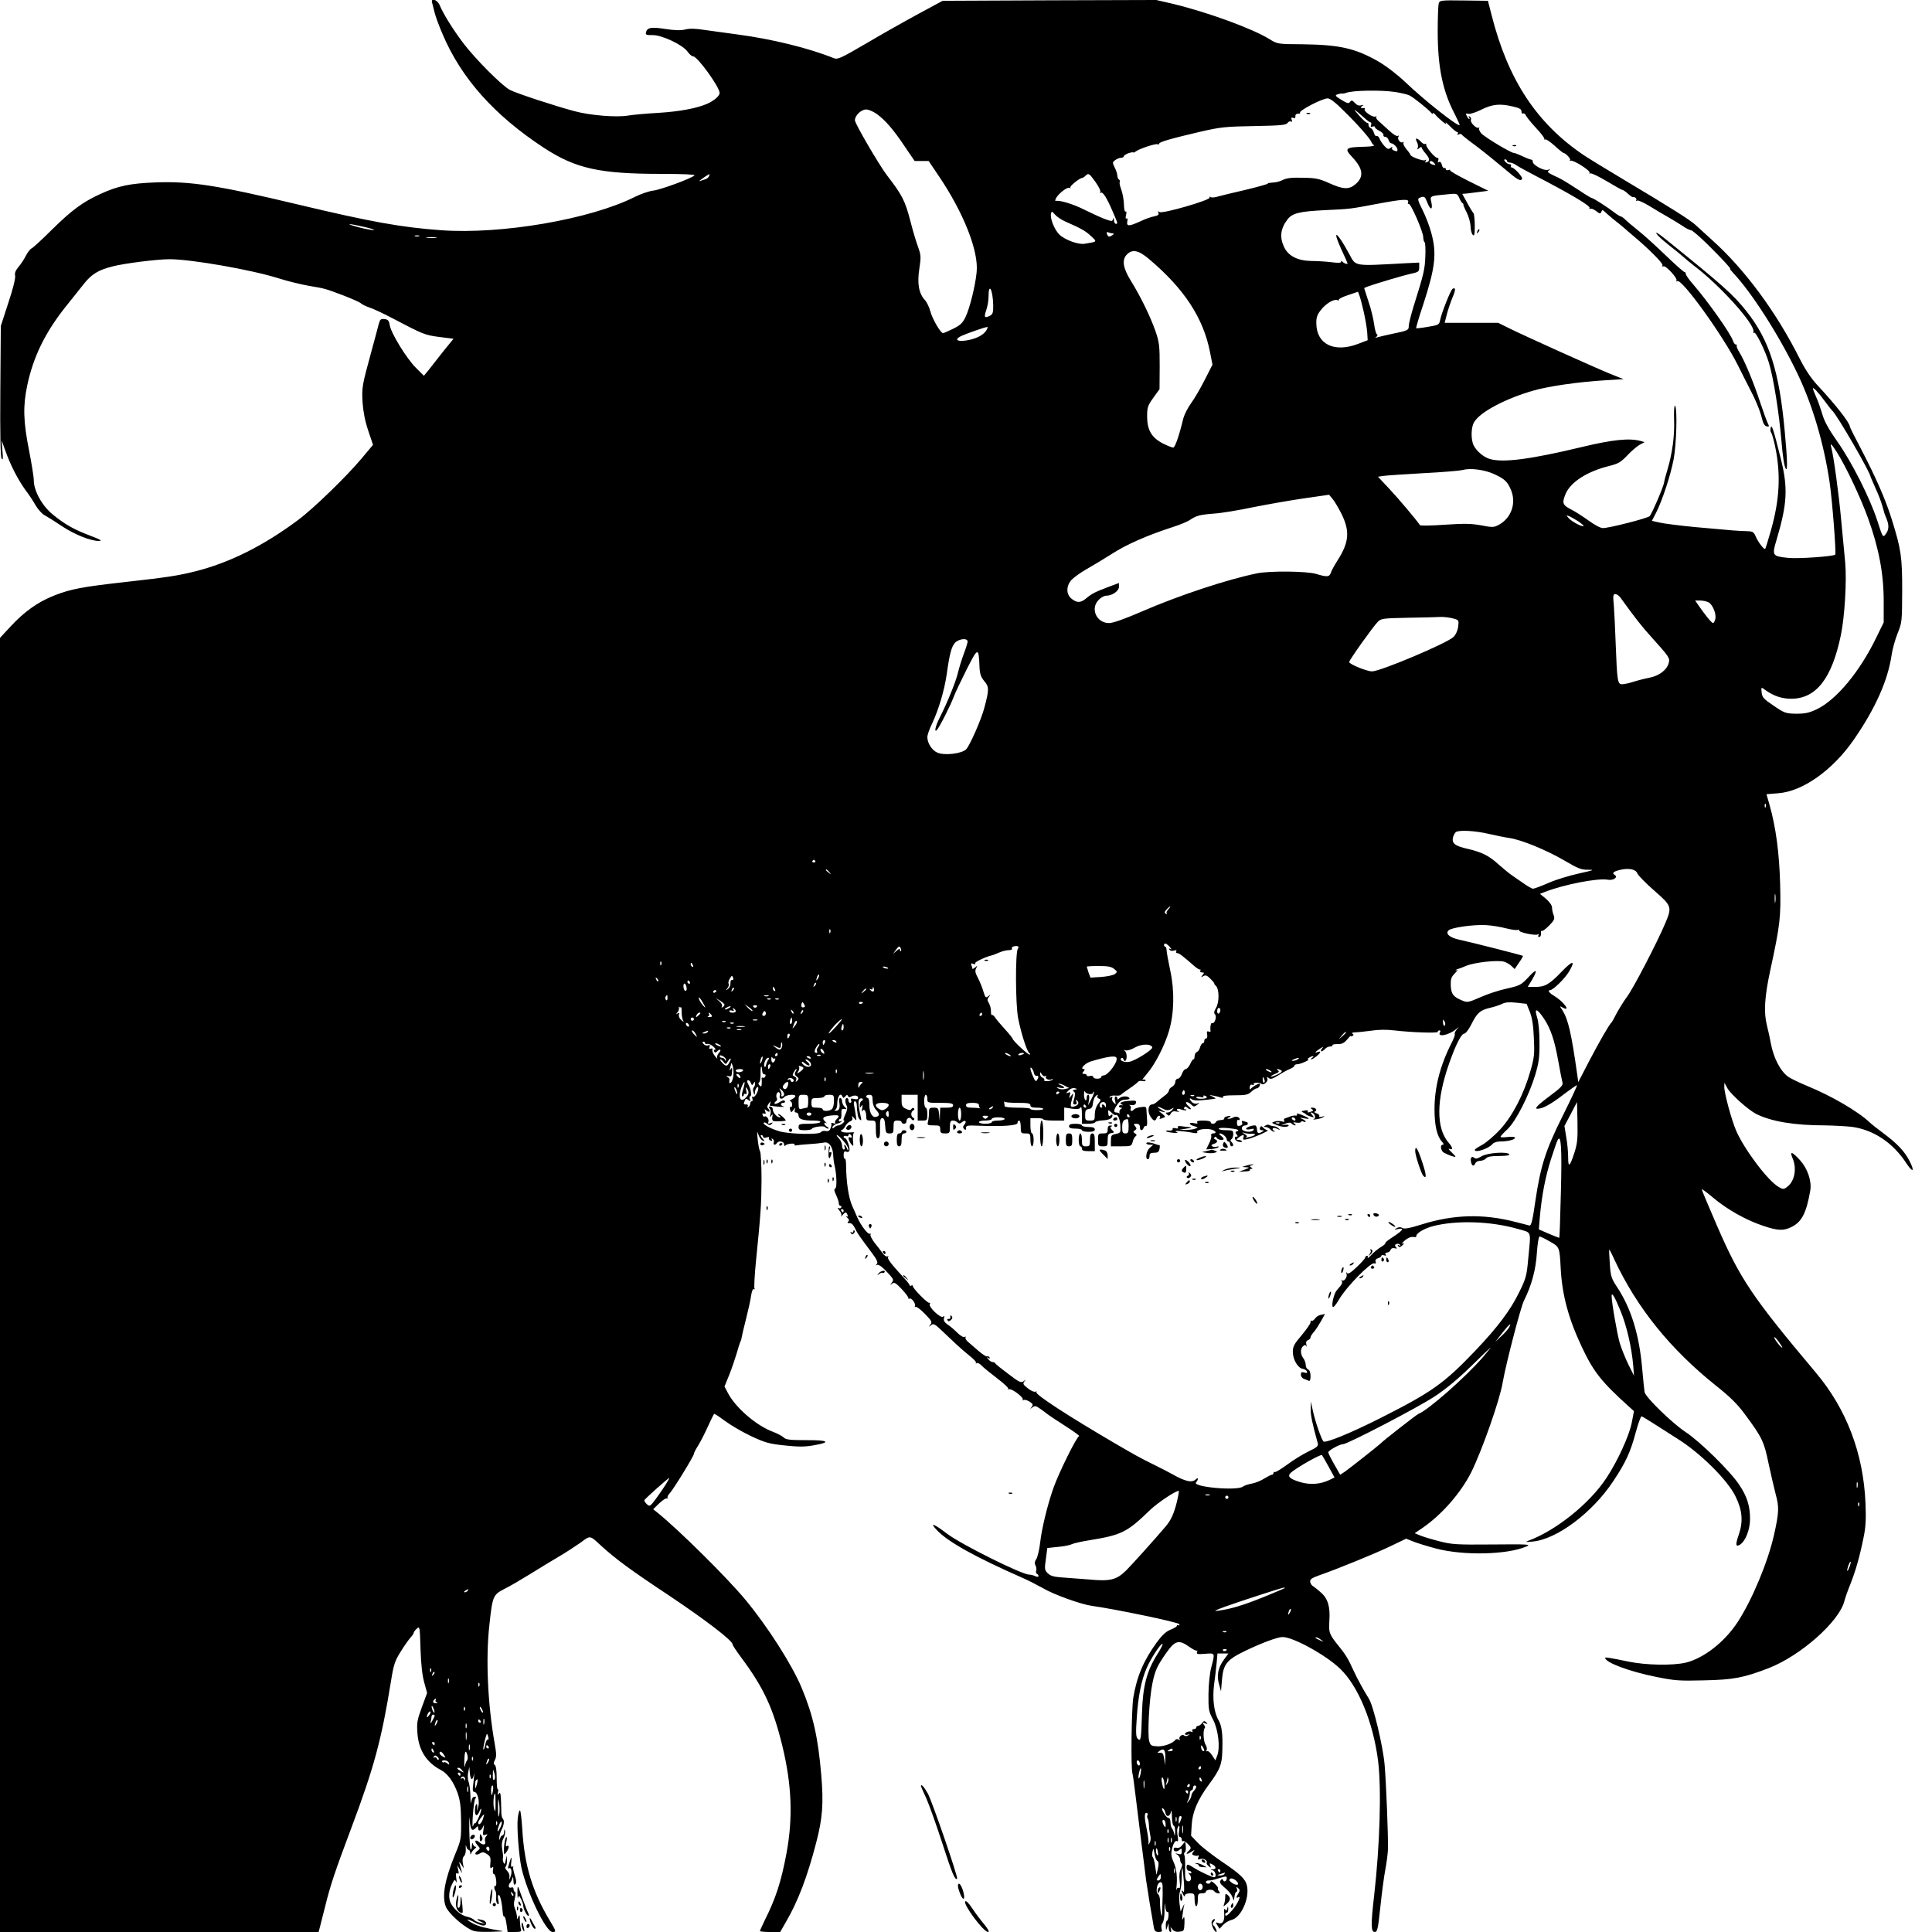 <?xml version="1.0" standalone="no"?>
<!DOCTYPE svg PUBLIC "-//W3C//DTD SVG 20010904//EN"
 "http://www.w3.org/TR/2001/REC-SVG-20010904/DTD/svg10.dtd">
<svg version="1.0" xmlns="http://www.w3.org/2000/svg"
 width="1200pt" height="1200pt" viewBox="0 0 1200 1200"
 preserveAspectRatio="xMidYMid meet">
<g transform="translate(0,1200) scale(0.1,-0.1)"
fill="#000000" stroke="none">
<path d="M2684 11983 c3 -10 10 -38 16 -63 6 -25 28 -83 48 -130 116 -275 322
-506 630 -708 198 -129 345 -162 731 -162 132 0 211 -4 205 -9 -18 -19 -217
-92 -258 -95 -24 -3 -75 -20 -113 -39 -276 -139 -827 -234 -1203 -207 -247 18
-433 51 -890 160 -503 120 -666 145 -884 137 -156 -6 -232 -21 -343 -72 -111
-51 -177 -100 -300 -221 -62 -62 -119 -114 -127 -117 -8 -3 -24 -24 -35 -45
-11 -22 -32 -54 -47 -71 -18 -22 -24 -38 -20 -54 3 -14 -13 -81 -42 -167 l-47
-145 -3 -403 c-2 -276 1 -408 8 -420 8 -13 10 -1 5 48 l-5 65 25 -69 c31 -87
77 -176 124 -241 21 -27 49 -70 63 -95 15 -25 39 -52 55 -60 15 -8 63 -38 106
-67 81 -54 180 -93 231 -93 24 1 11 8 -54 33 -103 39 -157 70 -233 132 -66 54
-117 147 -117 211 0 22 -14 107 -30 189 -35 176 -38 272 -11 400 37 176 110
327 235 485 42 52 95 119 118 148 47 59 89 85 176 107 72 19 279 45 355 45
135 0 513 -66 682 -120 50 -16 132 -36 182 -45 105 -18 96 -15 221 -62 51 -20
99 -41 105 -48 7 -6 30 -18 52 -25 22 -7 87 -37 145 -68 189 -99 198 -103 289
-115 l88 -11 -65 -80 c-35 -45 -76 -97 -91 -116 l-28 -34 -50 50 c-58 58 -154
214 -162 264 -5 29 -11 36 -33 38 -24 3 -28 -1 -38 -40 -6 -24 -26 -99 -45
-168 -56 -205 -58 -216 -53 -308 4 -59 15 -116 35 -176 l30 -89 -72 -86 c-94
-112 -300 -312 -395 -382 -215 -160 -426 -265 -638 -318 -108 -27 -175 -37
-434 -66 -267 -30 -338 -43 -444 -85 -100 -40 -183 -99 -268 -191 l-66 -71 0
-4019 0 -4019 990 0 989 0 10 38 c5 20 19 75 31 122 31 127 62 220 160 480
144 384 189 550 249 920 16 101 24 124 59 180 22 36 50 75 61 88 12 12 21 26
21 31 0 4 8 16 19 25 18 17 19 13 23 -126 3 -95 11 -165 23 -208 l18 -65 -33
-90 c-29 -79 -32 -96 -27 -162 8 -105 57 -181 146 -227 41 -22 78 -72 103
-142 16 -46 21 -84 22 -174 1 -112 0 -118 -38 -210 -63 -154 -82 -258 -57
-322 12 -32 76 -95 130 -129 42 -27 51 -29 145 -28 56 1 90 3 76 5 -88 14
-150 29 -182 47 -21 11 -36 22 -34 24 2 2 21 -5 42 -16 21 -12 47 -21 56 -21
26 0 22 27 -4 34 -39 10 -44 6 -13 -9 l30 -14 -30 6 c-16 3 -35 11 -40 18 -6
7 -25 16 -44 20 -35 7 -80 45 -100 82 -16 31 -14 77 6 118 15 31 18 34 25 18
5 -11 6 -2 2 20 -4 29 -2 37 7 31 9 -5 10 1 5 22 l-6 29 15 -25 16 -25 -7 25
c-4 14 -9 32 -11 40 -2 8 3 4 12 -10 l16 -25 -6 32 c-4 20 -1 36 7 44 8 7 13
28 11 48 -1 20 1 26 3 14 3 -13 10 -23 15 -23 5 0 9 -8 10 -17 0 -14 2 -15 6
-3 4 8 13 20 22 27 9 7 11 12 4 13 -6 0 -14 8 -16 18 -3 10 -5 5 -6 -12 0 -16
-4 -26 -8 -23 -3 4 -7 60 -8 124 -1 65 0 93 2 63 5 -64 14 -78 37 -55 14 15
16 15 16 1 0 -24 19 -19 30 7 7 17 8 13 3 -17 -5 -35 -4 -38 12 -32 15 5 16 4
5 -9 -7 -8 -10 -21 -7 -30 9 -23 -12 -29 -34 -9 -26 23 -37 10 -13 -17 18 -20
18 -21 0 -35 -25 -18 -12 -32 15 -16 16 10 24 9 44 -4 20 -13 24 -22 21 -55
-3 -30 -1 -37 9 -29 9 8 11 4 7 -15 -2 -14 0 -25 6 -25 5 0 12 -18 14 -39 2
-22 0 -37 -4 -35 -10 6 -10 -20 -1 -30 4 -4 6 -22 5 -41 -2 -18 2 -36 8 -40 9
-6 10 1 5 24 -4 18 -3 31 3 31 9 0 20 -48 25 -112 1 -14 5 -24 9 -22 4 3 10
-18 14 -46 l7 -50 44 0 c37 0 44 3 39 16 -3 9 -6 34 -7 57 0 33 -2 38 -9 22
-8 -19 -9 -19 -9 2 -1 12 -6 33 -12 47 -8 18 -9 36 -1 65 5 23 6 41 1 41 -5 0
-9 7 -9 16 0 10 -6 14 -15 10 -16 -6 -21 14 -6 30 5 5 11 18 14 29 3 12 5 7 6
-14 1 -26 4 -32 12 -24 8 8 7 23 -4 56 -8 25 -12 49 -9 53 4 4 2 4 -5 0 -9 -5
-11 4 -7 31 4 38 0 33 -16 -20 -6 -17 -6 -25 0 -22 16 10 23 -22 11 -52 -9
-22 -10 -23 -7 -5 3 14 -3 31 -14 42 -11 11 -15 22 -10 25 6 4 9 21 9 38 l-1
32 -7 -30 c-5 -25 -8 -27 -14 -12 -4 11 -5 22 -3 25 2 4 1 27 -4 50 -5 32 -4
52 7 73 8 16 12 37 10 47 -4 13 -5 11 -6 -5 0 -13 -5 -23 -10 -23 -5 0 -12 -8
-14 -17 -4 -15 -5 -15 -6 2 0 11 6 33 14 49 16 31 19 58 8 70 -5 4 -8 20 -9
34 -2 119 -5 137 -15 122 -9 -12 -10 -11 -6 8 3 12 2 20 -1 18 -4 -2 -7 29 -7
70 0 46 -4 77 -12 82 -8 5 -8 13 1 31 10 18 10 38 -1 99 -44 248 -57 532 -33
742 19 177 23 185 93 221 33 16 106 59 161 93 56 35 135 83 176 107 41 24 101
63 134 86 65 48 57 49 131 -19 90 -82 181 -149 413 -303 231 -154 402 -285
402 -308 0 -6 24 -42 53 -81 140 -188 199 -315 256 -549 59 -242 67 -448 26
-668 -33 -176 -66 -279 -135 -416 -16 -34 -30 -64 -30 -67 0 -3 28 -6 63 -6
l63 0 36 63 c75 129 133 281 188 494 39 149 46 242 31 418 -20 234 -50 368
-121 540 -61 146 -211 381 -352 551 -114 137 -414 434 -547 541 l-24 19 38 37
c21 20 43 34 49 30 6 -3 8 -2 3 2 -4 5 1 18 12 29 25 27 151 233 151 246 0 6
12 29 26 51 14 22 41 75 60 117 19 42 37 78 39 80 2 3 32 -17 67 -43 35 -26
108 -69 163 -95 88 -41 113 -48 210 -58 85 -9 125 -9 179 1 112 19 92 33 -47
32 -102 0 -126 3 -140 17 -9 9 -38 24 -64 34 -106 39 -236 152 -283 244 l-20
38 30 74 c16 40 36 100 46 133 9 33 19 64 22 70 3 5 7 16 8 25 1 8 13 60 27
115 14 55 29 121 32 147 5 29 11 45 18 41 6 -3 7 -1 3 5 -3 6 1 80 9 164 30
297 34 355 35 511 0 87 -4 166 -9 175 -5 9 -12 44 -15 77 -5 48 -4 54 4 29 6
-18 18 -35 27 -38 15 -6 15 -4 -2 14 -10 11 -13 20 -7 20 7 0 12 -5 12 -11 0
-6 9 -8 21 -4 13 5 19 3 15 -3 -3 -5 1 -13 10 -16 10 -4 13 -2 8 6 -5 7 -3 8
5 4 7 -5 10 -14 7 -22 -6 -16 10 -19 19 -4 11 17 45 11 45 -7 0 -10 4 -14 8
-8 9 12 65 17 57 5 -3 -4 3 -6 12 -4 10 2 47 6 83 8 36 2 75 7 87 9 30 8 55
-24 58 -75 1 -24 5 -54 9 -68 13 -55 15 -139 4 -142 -9 -3 -7 -15 5 -40 9 -20
17 -43 17 -52 0 -9 5 -16 11 -16 5 0 7 -5 4 -10 -4 -6 -12 -7 -18 -3 -7 3 -4
-3 6 -15 11 -11 16 -27 12 -34 -3 -7 0 -5 8 5 18 21 23 21 31 1 4 -10 2 -13
-7 -9 -6 4 -4 0 5 -8 12 -10 14 -17 7 -24 -8 -8 -6 -11 7 -10 12 1 24 -10 34
-31 16 -34 23 -43 101 -148 36 -48 44 -65 35 -75 -8 -8 -8 -10 0 -6 11 7 39
-15 83 -65 21 -24 22 -30 10 -45 -12 -16 -12 -17 2 -6 13 11 23 5 60 -34 24
-26 43 -51 41 -56 -1 -4 2 -6 7 -3 12 8 42 -34 34 -47 -3 -6 -2 -7 4 -4 5 3
31 -16 57 -43 43 -44 47 -52 35 -67 -13 -16 -12 -17 4 -4 15 12 23 8 68 -35
29 -27 68 -64 88 -83 20 -19 57 -51 83 -72 26 -20 44 -40 40 -44 -4 -5 -2 -5
4 -2 6 4 20 -3 30 -14 11 -12 54 -47 96 -79 42 -32 74 -61 70 -65 -4 -4 -2 -5
3 -4 20 7 99 -54 87 -66 -4 -5 -2 -5 5 -1 7 4 24 -1 38 -10 21 -14 23 -19 13
-33 -12 -14 -11 -14 4 -3 15 12 22 11 50 -9 18 -13 38 -27 43 -32 6 -5 55 -38
110 -73 55 -35 94 -64 88 -64 -14 0 -128 -230 -161 -325 -36 -103 -71 -247
-81 -333 -5 -45 -16 -93 -24 -105 -11 -16 -12 -28 -5 -41 5 -9 7 -24 4 -31 -3
-8 -1 -17 4 -20 19 -12 10 -26 -9 -15 -11 5 -29 10 -39 10 -46 0 -423 188
-510 254 -83 64 -112 73 -61 20 69 -72 240 -167 527 -293 39 -17 97 -47 129
-65 67 -40 238 -101 303 -110 145 -20 540 -102 545 -114 2 -7 0 -10 -5 -7 -6
3 -10 2 -10 -3 0 -5 -18 -16 -39 -24 -28 -11 -53 -34 -86 -79 -82 -113 -124
-212 -146 -344 -11 -73 -16 -438 -5 -471 3 -10 12 -75 20 -144 19 -155 52
-420 65 -520 9 -64 31 -198 48 -293 4 -21 11 -27 30 -27 20 0 23 4 18 20 -4
12 -1 28 6 36 7 9 13 43 12 82 0 41 2 50 4 24 2 -24 8 -40 14 -37 5 4 8 -7 7
-24 -1 -17 -6 -31 -10 -31 -4 0 -8 -15 -7 -32 1 -31 1 -32 9 -8 l8 25 1 -27
c1 -16 5 -28 11 -28 5 0 7 8 3 18 -5 15 -4 15 9 -1 9 -13 24 -18 43 -15 29 3
30 5 32 53 1 38 -1 45 -8 30 -7 -15 -8 -9 -4 22 3 23 7 50 10 60 3 10 -1 5 -8
-11 l-14 -29 -7 51 c-3 27 -2 62 4 76 5 15 10 55 10 88 0 83 6 70 13 -27 4
-50 2 -74 -3 -65 -6 8 -10 11 -10 5 0 -5 5 -17 10 -25 6 -10 10 -11 10 -2 0 7
13 12 30 12 28 0 30 -2 30 -40 0 -22 5 -40 10 -40 6 0 10 18 10 40 0 36 3 40
25 40 14 0 25 4 25 9 0 15 39 19 51 5 6 -8 18 -14 26 -14 12 0 13 3 4 13 -6 8
-9 16 -6 19 3 2 -6 15 -20 28 -14 13 -25 18 -25 12 0 -7 -7 -12 -15 -12 -8 0
-15 5 -15 10 0 6 7 10 15 10 18 0 19 0 73 16 35 11 42 11 42 -1 0 -19 -17 -28
-23 -13 -4 10 -8 9 -16 -2 -8 -11 -2 -21 25 -44 20 -16 41 -40 47 -55 l11 -26
4 28 c2 15 7 27 12 27 5 0 7 8 3 17 -5 15 -4 16 8 5 11 -10 11 -16 1 -32 -15
-24 -15 -33 -1 -24 21 13 -3 -40 -35 -78 -32 -37 -46 -46 -46 -28 0 6 5 10 10
10 6 0 9 10 9 23 -1 19 -2 19 -6 3 -4 -15 -7 -16 -14 -5 -5 9 -7 -2 -5 -28 3
-47 -11 -67 -39 -57 -15 6 -16 5 -4 -14 l14 -22 22 24 c12 13 36 27 52 31 59
13 114 134 96 213 -9 41 -41 72 -160 152 -55 38 -120 88 -144 113 l-43 45 4
69 c5 79 37 154 106 248 69 93 82 125 84 207 4 105 -3 159 -23 193 -29 49 -39
134 -28 222 6 43 13 104 16 136 l5 57 34 0 34 0 -29 -40 c-36 -50 -45 -98 -29
-152 l12 -43 6 71 c8 98 30 125 144 180 104 50 201 86 232 86 65 1 270 -112
358 -197 113 -108 206 -334 236 -575 21 -175 11 -518 -25 -835 -21 -181 -20
-225 4 -225 16 0 20 16 35 158 9 86 23 191 31 232 8 41 15 98 16 125 2 82 -11
412 -21 526 -10 113 -70 367 -98 409 -28 44 -72 124 -93 170 -32 71 -50 102
-89 150 -64 79 -68 89 -63 162 6 88 -9 139 -52 176 -18 17 -40 34 -48 39 -9 4
-17 17 -19 28 -2 15 8 23 52 39 118 41 350 136 444 181 l100 48 45 -18 c25
-10 87 -29 136 -42 169 -46 446 -41 567 12 30 13 9 14 -212 12 -223 -2 -253 0
-330 20 -47 12 -100 28 -119 36 l-34 14 49 33 c119 82 236 215 302 345 66 133
178 449 196 560 19 110 111 466 132 507 46 91 74 192 80 297 4 56 11 101 17
101 5 0 34 -14 63 -31 61 -34 61 -34 68 -169 9 -164 48 -310 131 -486 72 -153
121 -216 292 -370 l32 -29 -14 -73 c-16 -80 -88 -238 -157 -342 -105 -160
-317 -329 -488 -391 -18 -7 -11 -8 29 -4 150 13 372 179 502 376 76 114 107
181 139 302 15 56 32 101 36 100 5 -1 46 -26 91 -55 46 -29 104 -66 130 -83
141 -87 313 -257 362 -358 43 -86 49 -155 22 -236 -23 -66 -21 -82 7 -65 34
22 62 94 62 159 0 80 -18 139 -66 211 -54 83 -245 271 -334 329 -83 55 -247
214 -255 248 -2 12 -9 78 -15 147 -18 210 -69 374 -156 506 -35 53 -40 66 -45
144 -3 47 -5 86 -4 88 2 2 17 -27 33 -63 141 -301 348 -556 632 -783 86 -68
132 -114 177 -175 108 -145 120 -171 148 -307 15 -69 35 -156 45 -194 21 -76
20 -111 -11 -249 -38 -169 -135 -402 -226 -542 -81 -124 -211 -225 -322 -252
-83 -19 -245 -16 -354 6 -116 24 -147 29 -147 24 0 -29 149 -85 319 -119 114
-23 143 -25 296 -21 184 4 245 16 401 76 198 77 439 290 470 417 4 16 20 63
37 104 34 87 58 171 82 290 14 66 16 114 12 215 -13 307 -118 584 -309 810
-396 471 -469 580 -613 911 -52 120 -95 222 -95 227 0 4 33 -20 73 -54 86 -72
203 -138 309 -173 92 -31 126 -32 178 -6 62 32 90 87 114 225 10 58 -16 135
-62 187 -52 57 -68 61 -47 12 27 -65 11 -144 -36 -177 -20 -15 -25 -15 -52 1
-66 38 -210 229 -262 346 -29 66 -75 235 -75 275 l1 26 17 -32 c21 -39 130
-136 180 -162 94 -47 237 -71 429 -71 54 -1 128 -5 165 -9 134 -18 255 -98
338 -225 42 -64 55 -54 20 14 -29 57 -75 106 -155 166 -38 28 -79 60 -90 71
-74 70 -237 165 -390 228 -49 20 -102 46 -118 57 -49 35 -91 117 -108 208 -4
25 -15 74 -24 110 -21 82 -15 179 21 345 61 282 66 327 61 530 -5 194 -26 355
-66 496 l-19 66 73 6 c152 11 338 143 469 332 133 192 212 368 235 525 5 36
22 97 37 135 28 68 28 75 29 265 0 211 -6 256 -65 445 -37 120 -101 265 -192
439 -37 70 -68 132 -68 136 0 23 -87 135 -202 258 -38 41 -75 96 -108 161
-147 293 -342 558 -550 744 -36 33 -81 73 -100 91 -37 33 -148 103 -451 284
-102 61 -210 127 -240 147 -293 197 -472 468 -574 870 l-23 90 -150 2 c-147 2
-150 1 -156 -20 -3 -12 -6 -89 -6 -172 0 -223 31 -372 106 -514 18 -36 32 -66
30 -68 -10 -11 -218 153 -333 263 -55 52 -120 102 -173 133 -142 81 -239 103
-470 106 -154 1 -155 1 -205 32 -105 65 -384 167 -599 219 l-104 24 -663 -2
-664 -3 -150 -81 c-83 -45 -229 -127 -325 -184 -161 -94 -177 -101 -202 -91
-153 62 -385 119 -598 147 -69 9 -161 22 -204 28 -56 9 -92 10 -119 3 -28 -7
-64 -6 -124 3 -89 14 -115 9 -121 -23 -3 -13 5 -16 41 -15 58 1 187 -60 217
-102 12 -17 27 -30 35 -30 27 0 165 -191 165 -228 0 -17 -35 -48 -76 -66 -65
-29 -175 -49 -304 -57 -74 -4 -160 -12 -190 -17 -71 -12 -233 1 -330 27 -118
31 -361 111 -402 132 -49 25 -218 195 -291 292 -65 86 -126 185 -146 235 -15
35 -57 48 -47 15z m5979 -554 c40 -6 81 -16 92 -22 25 -12 115 -85 133 -106 6
-8 12 -11 12 -5 0 5 6 2 13 -6 24 -29 81 -75 68 -55 -8 11 3 3 23 -17 20 -21
41 -38 47 -38 5 0 7 -5 3 -12 -5 -7 -3 -8 6 -3 7 4 15 4 19 -1 3 -5 42 -36 86
-68 44 -33 121 -95 172 -138 91 -77 107 -86 117 -69 6 10 -49 71 -65 71 -5 0
-7 5 -4 10 3 6 0 10 -8 10 -8 0 -20 7 -27 15 -9 10 -9 15 -1 15 6 0 11 -4 11
-10 0 -5 8 -10 18 -10 10 0 28 -7 40 -16 13 -9 62 -36 110 -61 233 -121 353
-193 345 -205 -3 -6 -1 -8 4 -5 6 4 22 -3 37 -14 22 -18 27 -18 32 -5 5 13 8
13 19 3 7 -7 32 -29 55 -48 24 -18 55 -44 69 -56 14 -13 37 -32 51 -44 96 -80
190 -174 186 -186 -4 -9 -1 -11 5 -7 14 8 91 -75 82 -89 -3 -6 -1 -7 5 -3 28
17 286 -341 377 -524 23 -47 54 -107 68 -135 40 -75 69 -145 81 -195 7 -30 17
-46 29 -48 16 -3 17 -1 8 17 -6 11 -27 68 -47 128 -41 126 -98 263 -130 314
-13 20 -20 40 -17 43 4 3 1 6 -5 6 -6 0 -14 10 -18 23 -14 44 -152 240 -246
349 -27 30 -48 61 -48 68 0 7 -2 11 -5 9 -2 -3 -54 42 -114 100 -60 58 -138
129 -172 156 -35 28 -72 59 -83 70 -12 12 -25 21 -30 21 -5 1 -23 12 -40 25
-38 30 -130 89 -139 89 -4 0 -39 21 -79 48 -101 65 -107 69 -158 92 -36 17
-42 23 -30 31 12 8 10 9 -6 4 -26 -7 -94 30 -94 51 0 8 -3 13 -7 12 -5 0 -28
8 -53 20 -25 12 -50 22 -57 22 -18 0 -180 97 -203 122 -10 12 -16 26 -13 32 3
6 2 8 -2 3 -12 -10 -55 32 -49 48 3 7 0 16 -7 21 -8 4 -10 3 -5 -4 4 -7 5 -12
2 -12 -3 0 -10 9 -15 19 -9 16 -8 18 9 14 10 -3 47 9 81 26 68 34 115 39 198
19 39 -9 51 -16 51 -30 0 -11 5 -16 10 -13 6 3 13 -2 17 -11 4 -10 32 -45 62
-77 31 -33 55 -64 53 -69 -1 -5 1 -7 6 -4 5 3 31 -15 58 -39 27 -25 52 -45 55
-45 13 0 48 -38 41 -44 -4 -4 -2 -6 4 -4 18 5 125 -63 117 -75 -3 -5 -1 -7 4
-4 6 4 51 -18 102 -48 50 -30 94 -55 99 -55 4 0 19 -10 32 -22 14 -13 27 -22
30 -22 13 3 29 -9 23 -19 -3 -6 -1 -7 5 -3 6 4 42 -12 79 -35 37 -23 88 -53
113 -67 25 -14 64 -38 87 -53 23 -16 48 -29 56 -29 8 0 54 -40 103 -88 91 -90
148 -152 140 -152 -3 0 5 -10 17 -23 116 -122 288 -391 401 -627 94 -196 164
-433 200 -676 16 -107 42 -441 35 -449 -11 -11 -235 -27 -293 -20 -99 10 -101
14 -71 114 66 222 71 321 26 501 -47 188 -57 218 -63 193 -3 -12 -2 -25 3 -30
4 -4 15 -42 24 -83 37 -175 29 -333 -26 -526 -17 -60 -33 -111 -35 -113 -7 -7
-45 43 -59 77 -13 29 -18 32 -57 33 -49 1 -76 3 -317 25 -96 9 -196 22 -222
28 l-49 11 26 50 c39 77 90 232 109 331 18 94 24 319 9 334 -5 5 -8 -32 -6
-88 4 -99 -11 -208 -42 -312 -9 -30 -19 -65 -20 -77 -5 -29 -76 -195 -90 -209
-13 -13 -251 -74 -290 -74 -15 0 -51 19 -88 46 -35 25 -84 57 -110 70 -53 27
-57 40 -34 96 31 74 134 140 272 174 56 14 72 24 112 66 26 28 61 57 77 66
l30 16 -25 7 c-68 19 -172 9 -363 -37 -321 -77 -490 -99 -573 -75 -38 11 -81
47 -100 83 -19 36 -18 114 2 146 37 63 194 146 368 196 93 27 279 54 445 64
l115 7 -85 34 c-102 42 -515 228 -619 279 l-75 37 -166 0 -166 0 14 55 c8 30
24 77 35 103 20 46 20 65 0 53 -12 -7 -68 -149 -77 -193 -6 -30 -9 -32 -76
-43 -39 -7 -72 -10 -73 -9 -2 2 16 65 41 139 78 238 88 325 53 453 -10 39 -35
104 -54 142 -31 62 -33 71 -18 77 29 11 32 9 48 -32 19 -48 35 -45 24 5 -9 39
-11 38 108 49 50 5 53 4 65 -22 6 -15 15 -30 20 -33 5 -3 8 -8 6 -10 -1 -2 8
-24 21 -49 12 -24 23 -63 24 -86 0 -23 7 -47 14 -53 9 -9 12 2 12 57 0 37 -4
72 -8 78 -5 5 -23 34 -39 64 l-31 56 27 2 c14 2 50 6 80 10 l55 7 -121 60
c-66 33 -119 63 -116 67 2 4 -3 5 -11 2 -9 -3 -16 -1 -16 6 0 6 -4 9 -9 6 -5
-3 -12 6 -15 19 -4 16 -11 23 -18 19 -8 -5 -9 -2 -5 9 4 11 1 17 -7 17 -15 0
-73 70 -68 83 1 5 -2 6 -6 3 -5 -3 -17 3 -27 14 -24 26 -39 26 -25 -1 7 -11 9
-28 6 -36 -5 -13 -4 -14 9 -3 8 7 15 9 15 4 0 -5 11 -22 25 -38 26 -31 28 -47
5 -54 -8 -3 -10 0 -5 8 6 9 4 11 -4 5 -12 -7 -91 22 -91 34 0 3 -11 19 -25 35
-13 16 -22 33 -18 39 3 5 1 7 -4 4 -14 -9 -37 19 -27 34 4 8 3 9 -4 5 -7 -4
-30 10 -54 33 -24 22 -53 48 -65 59 -13 10 -19 23 -15 27 4 5 1 5 -5 1 -15 -8
-75 33 -67 46 3 5 2 8 -3 7 -20 -3 -27 2 -13 12 12 8 11 9 -6 5 -14 -4 -27 1
-39 15 -16 17 -21 18 -30 6 -8 -12 -17 -9 -54 13 -39 24 -41 29 -23 34 11 4
24 6 28 5 5 -1 16 1 24 4 38 16 216 19 303 6z m-312 -122 c85 -83 161 -170
168 -191 2 -6 9 -14 15 -18 6 -4 -16 -8 -49 -9 -131 -3 -139 -9 -84 -67 66
-71 72 -121 17 -167 -39 -33 -75 -32 -161 7 -63 28 -84 33 -165 34 -68 2 -102
-2 -125 -14 -17 -9 -46 -16 -63 -16 -18 -1 -31 -3 -29 -6 2 -3 -60 -20 -138
-39 -78 -18 -157 -37 -174 -42 -18 -6 -38 -7 -44 -3 -7 4 -9 3 -6 -3 9 -15
-295 -103 -311 -90 -9 7 -11 6 -7 -5 5 -11 -3 -17 -27 -22 -18 -3 -57 -17 -86
-31 -70 -32 -86 -32 -80 0 3 15 1 22 -5 18 -6 -4 -7 4 -3 21 4 15 3 25 -2 22
-5 -3 -9 9 -10 27 -1 47 -9 88 -21 120 -6 16 -9 32 -6 37 3 5 1 11 -5 15 -5 3
-10 14 -10 24 0 10 -7 32 -16 50 -15 30 -15 33 2 46 11 8 27 15 37 15 9 0 17
4 17 9 0 5 14 14 30 20 17 5 30 7 30 4 0 -3 6 0 14 6 19 16 127 52 137 45 5
-3 9 -1 9 4 0 10 68 30 256 74 126 29 157 32 334 35 164 3 197 6 207 19 6 9
16 13 22 9 7 -4 8 0 4 11 -5 13 -2 16 9 12 10 -4 15 -1 14 10 -1 10 6 16 16
16 10 -1 16 2 13 6 -8 13 136 88 171 89 15 1 51 -27 105 -82z m123 -39 c17
-16 34 -28 39 -28 5 0 6 -7 3 -16 -4 -12 -2 -15 9 -10 8 3 15 1 15 -4 0 -5 12
-15 28 -23 15 -7 26 -19 25 -25 -2 -7 3 -12 11 -12 8 0 18 -9 21 -20 3 -11 11
-20 16 -20 14 0 39 -26 39 -39 0 -13 -3 -13 -24 -5 -9 3 -13 11 -9 18 4 6 0 5
-9 -2 -14 -11 -20 -9 -38 10 -12 13 -26 33 -31 46 -5 13 -13 20 -19 17 -5 -3
-12 5 -16 19 -3 13 -12 27 -20 30 -8 3 -14 13 -14 21 0 9 -3 14 -7 12 -5 -2
-28 19 -53 47 -43 49 -34 44 34 -16z m-3028 24 c54 -40 102 -95 173 -201 l62
-91 43 0 44 0 60 -89 c156 -229 252 -471 238 -602 -8 -83 -42 -221 -68 -276
-19 -40 -32 -52 -78 -75 -30 -15 -58 -27 -62 -27 -15 -2 -67 88 -79 134 -7 26
-22 58 -34 71 -38 41 -49 102 -35 194 11 74 11 84 -8 137 -12 32 -33 103 -47
158 -33 128 -51 163 -145 285 -49 64 -200 322 -200 343 0 30 39 67 70 67 15 0
45 -13 66 -28z m3463 -306 c10 -12 8 -13 -8 -9 -12 3 -21 9 -21 14 0 14 16 11
29 -5z m-4505 -80 c-3 -8 -13 -16 -22 -19 -9 -3 -26 -8 -37 -12 -14 -5 44 36
62 44 1 1 0 -5 -3 -13z m2400 -36 c20 -28 34 -56 30 -62 -4 -6 -3 -8 3 -5 13
8 38 -32 76 -121 31 -72 31 -72 17 -72 -5 0 -11 10 -11 23 -1 15 -3 17 -6 6
-4 -15 -8 -15 -54 2 -28 11 -85 37 -127 58 -67 34 -151 59 -175 53 -4 -1 -3 6
2 17 16 29 71 72 84 64 7 -3 9 -3 5 2 -7 7 57 59 74 60 4 0 13 6 20 13 19 19
23 16 62 -38z m1942 -126 c-3 -8 -2 -13 3 -10 12 8 91 -174 91 -207 0 -14 4
-28 8 -31 5 -3 7 -42 5 -88 -3 -81 -9 -108 -73 -311 -16 -53 -30 -108 -30
-121 0 -27 -3 -29 -105 -50 -38 -8 -79 -18 -90 -21 -14 -5 -16 -4 -6 3 8 6 9
12 3 16 -5 3 -13 31 -17 62 -4 31 -19 95 -35 141 l-27 84 21 9 c46 17 224 70
271 80 46 10 50 13 50 40 l0 29 -85 -4 c-328 -18 -307 -21 -350 58 -76 140
-109 161 -50 31 22 -47 40 -88 40 -90 0 -8 -25 1 -32 11 -5 7 -8 6 -8 -1 0 -7
-19 -8 -57 -3 -32 4 -89 8 -127 8 -85 1 -144 31 -170 86 -29 61 -23 114 20
171 30 40 74 51 239 59 152 7 151 7 320 39 161 30 199 32 191 10z m-2131 -119
c103 -45 128 -60 161 -91 40 -37 41 -35 -39 -48 -39 -7 -125 25 -158 58 -30
30 -58 100 -51 129 3 16 6 16 25 -6 12 -14 40 -32 62 -42z m-4350 -35 c44 -10
69 -19 55 -19 -14 0 -56 8 -95 18 -90 25 -64 25 40 1z m4648 -40 c7 0 6 -4 -3
-10 -21 -14 -27 -12 -34 6 -5 12 -2 15 10 10 8 -3 21 -6 27 -6z m-4310 -17
c-7 -2 -19 -2 -25 0 -7 3 -2 5 12 5 14 0 19 -2 13 -5z m105 -10 c-16 -2 -40
-2 -55 0 -16 2 -3 4 27 4 30 0 43 -2 28 -4z m4429 -132 c219 -185 338 -367
379 -580 l15 -76 -48 -94 c-26 -52 -64 -117 -84 -144 -20 -27 -42 -70 -49 -95
-27 -112 -52 -182 -63 -182 -7 0 -35 11 -63 25 -70 36 -98 82 -99 165 0 60 3
70 39 120 l38 53 1 141 c0 127 -2 149 -26 219 -32 91 -91 213 -153 313 -50 81
-57 131 -24 164 34 34 72 26 137 -29z m-968 -288 c1 -42 -3 -54 -18 -63 -35
-18 -41 -12 -26 31 8 23 15 60 15 84 0 96 27 48 29 -52z m2301 -38 c10 -44 20
-102 22 -129 l3 -49 -60 -23 c-147 -56 -257 -3 -259 126 -1 36 5 55 27 83 31
41 81 71 103 63 8 -3 13 -2 10 2 -3 5 23 18 57 29 l62 21 8 -22 c5 -11 17 -57
27 -101z m-2345 -119 c-20 -30 -66 -52 -126 -61 -60 -9 -73 9 -22 31 40 17
142 53 156 53 4 1 0 -10 -8 -23z m5208 -436 c22 -30 43 -57 47 -60 28 -23 241
-391 239 -413 0 -1 13 -31 29 -67 17 -36 36 -85 43 -110 7 -25 13 -47 14 -50
1 -3 7 -18 13 -33 16 -39 15 -68 -6 -95 -17 -22 -18 -21 -52 85 -46 141 -159
365 -249 492 -50 71 -78 121 -91 164 -10 34 -27 84 -39 110 -12 27 -21 51 -21
54 0 12 35 -25 73 -77z m75 -317 c56 -87 150 -286 196 -415 66 -183 96 -343
96 -510 l0 -134 -46 -94 c-102 -211 -247 -386 -369 -445 -49 -23 -72 -28 -129
-28 -65 1 -72 4 -140 50 -62 42 -71 52 -74 82 -4 34 -3 34 20 17 52 -38 104
-56 163 -56 155 0 253 125 309 395 24 116 37 338 27 450 -5 55 -17 179 -26
275 -14 155 -47 394 -61 443 -9 29 3 19 34 -30z m-2127 -138 c64 -29 82 -46
104 -98 35 -84 1 -178 -80 -219 -27 -14 -38 -14 -105 -1 -61 11 -103 12 -225
4 -82 -6 -152 -7 -155 -3 -25 36 -130 161 -189 224 l-72 77 33 5 c18 3 130 10
248 17 118 6 229 15 245 20 48 13 136 2 196 -26z m-950 -244 c55 -110 49 -179
-24 -293 -19 -30 -38 -64 -41 -76 -9 -26 -24 -27 -90 -7 -59 18 -288 20 -368
4 -186 -38 -488 -138 -718 -238 -104 -45 -177 -71 -201 -71 -79 0 -119 91 -64
145 13 14 34 25 45 25 38 0 80 29 80 55 l0 24 -67 -25 c-81 -31 -100 -40 -136
-70 -35 -29 -57 -30 -91 -3 -34 27 -35 77 -2 116 14 15 56 46 95 68 39 22 110
65 159 96 88 57 218 114 372 164 47 15 96 35 110 45 40 27 60 33 150 40 47 3
155 21 240 39 85 17 227 42 315 55 l160 23 22 -26 c12 -14 36 -55 54 -90z
m1472 -49 c20 -14 35 -27 33 -29 -7 -8 -73 27 -92 48 -17 19 -17 20 2 13 10
-4 36 -19 57 -32z m262 -474 c87 -121 133 -180 194 -247 108 -120 114 -128
106 -158 -11 -44 -59 -81 -123 -93 -31 -6 -77 -18 -101 -26 -25 -8 -55 -14
-67 -14 -27 0 -30 22 -39 260 -3 85 -8 188 -11 228 -6 62 -5 72 9 72 9 0 23
-10 32 -22z m547 -29 c26 -14 50 -73 42 -104 -3 -14 -10 -25 -14 -25 -8 0 -46
46 -89 108 l-22 32 31 0 c17 0 40 -5 52 -11z m-1588 -100 c38 -10 38 -11 33
-51 -3 -24 -15 -51 -29 -64 -37 -38 -454 -214 -506 -214 -33 0 -142 45 -142
58 0 12 149 221 178 250 20 20 32 22 184 25 90 1 181 4 203 5 22 1 57 -3 79
-9z m-3014 -144 c0 -8 -11 -43 -24 -77 -13 -35 -29 -87 -36 -116 -12 -54 -66
-186 -114 -281 -26 -50 -35 -94 -17 -75 15 14 85 153 104 204 9 25 46 102 81
172 71 140 75 141 80 13 2 -41 9 -61 30 -86 30 -35 30 -52 0 -165 -19 -73 -90
-234 -113 -258 -27 -27 -133 -40 -178 -21 -34 14 -63 59 -63 97 0 13 13 51 30
85 41 88 75 203 90 303 18 131 30 173 52 198 25 25 78 31 78 7z m4957 -1027
c-3 -8 -6 -5 -6 6 -1 11 2 17 5 13 3 -3 4 -12 1 -19z m-1722 -167 c44 -10 102
-22 130 -26 73 -10 231 -75 342 -140 85 -50 105 -58 148 -57 43 0 34 -3 -57
-23 -59 -13 -145 -39 -190 -59 -46 -20 -89 -36 -96 -36 -6 0 -31 14 -54 30
-24 17 -59 41 -78 54 -19 13 -55 43 -80 65 -59 55 -106 78 -191 98 -82 18
-103 35 -94 72 4 14 12 29 18 33 21 14 121 8 202 -11z m-4181 -169 c3 -5 -1
-9 -9 -9 -8 0 -12 4 -9 9 3 4 7 8 9 8 2 0 6 -4 9 -8z m5106 -77 c5 -12 51 -60
104 -106 110 -96 112 -102 70 -202 -51 -121 -203 -414 -241 -462 -15 -19 -59
-90 -73 -120 -8 -16 -17 -32 -20 -35 -15 -13 -75 -118 -138 -238 l-69 -133 -6
43 c-37 263 -57 347 -93 404 -18 27 -18 27 4 15 53 -28 1 41 -56 74 -30 18
-42 35 -24 35 18 0 94 74 118 116 42 71 23 71 -46 -1 -77 -80 -104 -95 -165
-95 l-46 0 26 43 c39 67 30 74 -22 17 -45 -48 -53 -52 -133 -70 -47 -10 -121
-34 -165 -54 -76 -33 -81 -34 -114 -20 -55 23 -67 39 -70 92 -1 41 2 53 26 77
15 16 21 25 13 20 -8 -4 -12 -5 -8 -1 3 4 9 7 12 7 3 0 27 9 53 20 49 21 191
37 234 26 14 -4 34 -15 46 -26 l21 -20 27 40 c16 22 26 41 24 42 -5 4 -323 85
-398 101 -58 13 -84 37 -64 57 18 18 155 37 232 33 36 -2 92 -11 125 -20 32
-8 65 -13 73 -10 8 3 12 2 9 -3 -7 -11 100 -34 115 -25 8 4 9 3 5 -4 -4 -7 -2
-12 3 -12 10 0 15 14 12 33 0 4 3 6 7 5 5 -2 25 14 45 34 32 33 35 41 27 64
-6 14 -10 35 -10 47 0 13 -15 35 -37 54 l-38 31 30 12 c122 47 329 87 391 76
33 -7 66 15 44 29 -19 12 -10 21 28 31 57 14 102 6 112 -21z m-5019 8 c13 -16
12 -17 -3 -4 -10 7 -18 15 -18 17 0 8 8 3 21 -13z m5876 -185 c-2 -13 -4 -3
-4 22 0 25 2 35 4 23 2 -13 2 -33 0 -45z m-3770 -46 c-10 -10 -14 -22 -10 -27
5 -4 2 -5 -5 -1 -11 6 -10 12 4 27 9 10 19 19 22 19 3 0 -2 -8 -11 -18z
m-2100 -144 c-3 -8 -6 -5 -6 6 -1 11 2 17 5 13 3 -3 4 -12 1 -19z m2109 -90
c10 -12 13 -18 5 -13 -10 6 -12 4 -7 -4 5 -7 16 -9 28 -5 14 4 18 2 14 -5 -4
-6 -1 -11 6 -11 12 0 35 -18 108 -82 14 -12 29 -21 33 -20 5 1 6 -2 2 -8 -3
-5 1 -10 11 -10 14 0 15 -2 3 -17 -12 -15 -12 -15 5 -6 14 8 23 5 44 -16 14
-14 25 -27 24 -29 -2 -1 3 -9 11 -16 20 -21 21 -101 0 -136 -13 -22 -14 -33
-6 -41 13 -13 -4 -62 -18 -53 -8 5 -14 -27 -10 -50 1 -5 -4 -6 -12 -3 -10 4
-13 -1 -9 -19 2 -14 0 -24 -7 -24 -6 0 -11 -7 -11 -15 0 -8 -4 -15 -10 -15 -5
0 -12 -11 -16 -24 -3 -14 -12 -27 -20 -30 -8 -3 -14 -15 -14 -26 0 -11 -3 -20
-8 -20 -4 0 -13 -13 -20 -30 -8 -16 -20 -30 -27 -30 -7 0 -18 -13 -24 -30 -5
-16 -17 -30 -25 -30 -9 0 -16 -9 -16 -20 0 -10 -9 -24 -20 -30 -11 -6 -20 -17
-20 -24 0 -7 -12 -22 -27 -32 -14 -10 -34 -27 -45 -36 -10 -10 -25 -18 -33
-18 -23 0 -29 -45 -10 -74 20 -30 30 -33 39 -11 3 8 10 15 16 15 6 0 8 -4 5
-10 -7 -12 -3 -12 20 -3 15 5 15 8 -6 25 l-24 19 25 -6 c24 -6 24 -5 -2 10
-38 21 -36 29 2 10 24 -13 35 -13 53 -4 20 11 21 11 8 -4 -7 -10 -21 -17 -29
-17 -13 0 -14 -2 -3 -12 10 -11 14 -9 23 5 7 14 17 17 36 13 15 -3 21 -3 15 0
-25 11 -12 23 13 13 15 -5 29 -7 32 -4 3 3 0 5 -7 5 -7 0 -9 5 -5 11 4 8 9 8
17 0 6 -6 16 -11 21 -11 6 1 1 9 -12 20 -12 10 -19 21 -14 24 5 3 18 -3 29
-13 17 -17 21 -17 39 -3 17 13 17 14 1 8 -11 -3 -25 0 -33 8 -18 18 -19 32 -1
18 7 -6 33 -9 57 -6 25 2 55 5 68 7 12 1 22 3 22 5 0 1 -10 7 -22 13 -20 8
-19 9 7 4 17 -3 38 -8 49 -12 11 -3 16 -1 12 5 -3 6 24 9 73 9 67 0 82 3 102
21 12 12 28 22 35 22 6 0 14 7 18 15 3 8 3 15 0 15 -11 0 -49 -23 -56 -34 -4
-6 -6 -1 -6 11 2 14 7 19 17 15 8 -3 12 -1 8 4 -6 11 38 13 48 2 12 -12 43 15
37 31 -5 13 -3 14 9 5 11 -9 24 -5 59 17 25 16 57 34 73 40 15 6 27 15 27 20
0 5 8 9 19 9 19 0 84 30 66 30 -13 0 17 20 30 20 6 0 3 -5 -5 -10 -8 -5 -10
-10 -5 -10 12 1 55 35 55 45 0 4 -7 5 -15 1 -23 -9 -18 0 13 20 23 15 25 15
13 1 -7 -9 -9 -17 -3 -17 5 0 15 7 22 15 7 8 21 15 32 15 10 0 17 4 14 8 -2 4
11 7 30 7 27 -1 41 5 60 27 13 16 24 27 24 23 0 -3 5 -3 11 1 8 5 8 9 -1 14
-7 4 0 7 17 8 15 0 60 5 98 10 45 7 97 8 145 2 111 -13 270 -18 270 -9 0 5 5
9 11 9 5 0 7 -4 4 -10 -22 -35 52 -21 100 18 20 17 20 17 2 -4 -9 -11 -14 -23
-11 -26 3 -3 -6 -29 -20 -56 -71 -139 -106 -276 -106 -410 0 -103 15 -169 47
-204 10 -11 12 -18 5 -18 -20 0 -13 -39 7 -50 31 -16 71 -30 71 -24 0 3 -12
16 -27 30 -15 14 -19 22 -10 18 23 -9 21 8 -4 37 -80 90 -79 266 3 497 40 114
75 182 93 182 8 0 28 26 44 58 36 72 55 88 115 102 26 6 60 17 76 25 20 10 44
12 90 7 l62 -7 20 -50 c14 -35 22 -83 25 -161 5 -100 3 -121 -21 -205 -41
-145 -112 -282 -189 -365 -36 -39 -86 -81 -111 -95 -25 -13 -46 -27 -46 -31 0
-21 85 7 109 35 7 10 28 17 46 17 48 0 95 11 95 23 0 6 -18 8 -45 5 -25 -3
-45 -3 -45 1 0 4 19 25 43 47 52 49 134 210 173 339 22 75 27 108 26 200 0 68
-6 128 -15 157 -19 60 -1 56 43 -9 43 -65 66 -136 89 -265 11 -62 23 -122 26
-133 4 -16 -11 -32 -80 -83 -88 -66 -105 -87 -57 -76 32 7 84 39 165 102 32
24 60 43 62 41 2 -2 -38 -88 -89 -190 -107 -215 -137 -310 -170 -531 -17 -121
-25 -152 -37 -150 -7 2 -48 13 -89 23 -198 51 -381 46 -579 -16 -77 -24 -109
-30 -121 -22 -12 7 -23 6 -36 -2 -17 -10 -16 -10 9 -5 42 10 32 -8 -27 -46
-30 -19 -53 -37 -51 -40 2 -4 -10 -15 -27 -25 -17 -10 -44 -32 -60 -49 -16
-17 -27 -25 -23 -18 3 6 1 12 -4 12 -6 0 -11 -4 -11 -10 0 -5 -23 -32 -52 -59
-38 -36 -55 -47 -61 -38 -6 8 -7 6 -3 -6 6 -20 -17 -50 -29 -39 -5 4 -5 1 -1
-5 6 -12 2 -20 -31 -57 -16 -18 -33 -84 -26 -102 3 -9 18 7 42 48 43 74 195
230 217 221 10 -3 12 0 8 10 -3 10 2 18 15 22 12 3 21 10 21 15 0 5 7 6 17 3
11 -4 14 -3 9 5 -4 7 -1 12 9 12 8 0 18 7 22 16 3 10 13 14 25 11 15 -4 17 -3
8 8 -8 9 -7 14 4 18 9 4 18 1 22 -5 5 -7 2 -8 -6 -3 -9 5 -11 4 -6 -4 6 -9 11
-9 22 0 17 14 18 22 2 14 -7 -4 1 5 17 20 19 16 38 24 52 22 12 -2 21 -1 20 2
-6 18 46 50 103 65 146 38 360 31 527 -17 90 -26 82 -5 65 -186 -9 -103 -14
-122 -55 -205 -55 -114 -134 -219 -278 -370 -191 -200 -268 -254 -587 -415
-180 -91 -341 -157 -352 -144 -13 14 -51 124 -65 188 l-13 60 -1 -46 c-1 -39
10 -91 44 -214 4 -17 -5 -25 -57 -50 -34 -16 -94 -53 -133 -82 -38 -28 -73
-49 -77 -46 -5 2 -8 -1 -8 -6 0 -6 -5 -11 -10 -11 -6 0 -27 -11 -48 -24 -20
-13 -55 -27 -77 -31 -22 -4 -46 -12 -54 -18 -34 -29 -321 -3 -292 26 6 6 11
16 11 21 0 6 -5 5 -12 -2 -24 -24 -65 -15 -153 35 -11 6 -58 31 -105 54 -97
48 -118 60 -250 137 -282 165 -492 301 -483 315 3 6 1 7 -5 3 -7 -4 -28 5 -47
20 -30 23 -33 29 -23 43 12 14 11 14 -4 2 -16 -12 -27 -7 -95 45 -43 32 -79
61 -81 66 -2 4 -9 8 -17 8 -7 0 -19 8 -26 17 -12 14 -12 16 0 8 10 -5 12 -4 7
4 -4 6 -11 9 -15 6 -5 -2 -28 12 -52 33 -24 21 -54 47 -66 57 -12 10 -19 23
-16 28 3 6 1 7 -6 3 -7 -4 -26 7 -46 27 -19 19 -46 42 -61 51 -18 13 -24 24
-21 38 4 15 3 18 -5 10 -14 -14 -93 61 -83 78 4 6 2 9 -3 8 -11 -4 -102 89
-102 103 0 6 -4 7 -10 4 -5 -3 -10 -3 -10 2 0 4 -15 24 -33 43 -84 91 -107
122 -101 132 4 6 3 8 -4 4 -6 -3 -19 5 -29 19 -10 14 -33 44 -51 66 -17 23
-29 46 -25 51 3 6 1 8 -4 5 -12 -7 -57 53 -79 103 -3 8 -17 39 -30 68 -23 50
-38 150 -39 254 0 25 -3 44 -7 41 -5 -2 -8 8 -8 22 0 20 4 26 15 22 8 -4 17
-2 20 4 8 12 -14 79 -26 79 -5 0 -9 4 -9 10 0 5 7 7 15 4 8 -4 15 -1 15 6 0 6
5 8 10 5 6 -3 10 -11 10 -16 0 -6 -4 -7 -10 -4 -15 10 -11 -18 6 -40 15 -19
16 -18 12 22 -2 24 1 45 7 48 5 2 -6 3 -26 1 -20 -2 -43 0 -50 5 -8 5 -9 9 -3
9 6 0 17 11 24 25 7 13 21 27 31 30 11 4 16 12 13 23 -5 13 -2 13 11 -3 16
-19 16 -18 10 20 -3 22 -8 50 -11 63 -2 12 0 22 6 22 5 0 10 -8 11 -17 4 -66
8 -86 19 -96 10 -9 11 -7 7 13 -16 68 -19 108 -7 115 6 4 14 4 18 0 4 -4 1
-10 -5 -12 -7 -3 -13 -14 -13 -26 0 -18 2 -19 10 -7 8 11 9 7 5 -15 -3 -16 -2
-24 1 -17 9 20 24 3 24 -29 0 -26 3 -29 30 -29 30 0 30 -1 30 -55 0 -39 4 -55
13 -55 10 0 14 16 13 63 -1 49 2 62 14 62 11 0 16 -13 18 -47 3 -43 5 -48 28
-48 21 0 24 4 24 40 0 36 3 40 25 40 14 0 25 -4 25 -10 0 -5 7 -10 15 -10 8 0
15 6 15 14 0 21 21 31 31 15 4 -7 12 -10 16 -5 4 5 2 11 -4 13 -7 3 -13 13
-13 23 0 10 6 20 13 23 6 2 8 8 4 13 -4 5 -11 3 -16 -4 -6 -9 -13 -9 -34 1
-22 10 -27 19 -27 50 l0 37 50 0 50 0 0 -80 0 -80 30 0 c28 0 30 2 30 40 0 22
-4 40 -10 40 -5 0 -10 18 -10 40 0 22 5 40 10 40 6 0 10 -11 10 -25 0 -25 1
-25 80 -25 64 0 80 -3 80 -15 0 -11 -11 -15 -40 -15 l-40 0 -2 -42 -1 -43 -4
43 c-4 39 -6 42 -34 42 -26 0 -29 -3 -29 -32 0 -18 -3 -43 -6 -55 -6 -21 -3
-23 35 -23 37 0 41 -2 41 -25 0 -21 5 -25 30 -25 28 0 30 2 30 40 0 32 4 40
18 40 10 0 23 -5 30 -12 8 -8 15 -8 27 2 20 17 32 5 15 -15 -10 -12 -10 -19
-2 -27 9 -9 12 -8 12 6 0 15 9 17 78 14 152 -6 242 1 242 17 0 8 5 15 10 15 6
0 10 -18 10 -40 0 -38 2 -40 30 -40 28 0 30 -2 30 -40 0 -22 5 -40 10 -40 6 0
10 18 10 40 0 22 -4 40 -10 40 -5 0 -10 21 -10 48 l0 47 40 0 c22 0 40 -3 40
-7 0 -5 29 -8 65 -8 l65 0 0 41 0 40 46 -7 c34 -5 48 -3 55 7 6 9 9 -7 9 -43
l0 -58 39 0 c22 0 41 4 43 9 2 5 23 11 48 12 42 3 59 12 60 33 0 5 -6 4 -12
-2 -10 -8 -13 -4 -14 13 -2 23 -2 24 19 5 11 -11 23 -18 26 -16 13 8 27 -22
30 -65 2 -44 1 -46 -28 -52 -28 -6 -31 -10 -31 -42 l0 -35 64 0 c61 0 64 1 71
27 3 15 12 31 18 35 9 6 8 11 -3 18 -13 9 -13 11 -1 19 12 8 12 12 2 25 -12
14 -10 16 8 16 14 0 21 -6 21 -20 0 -24 15 -27 24 -4 3 8 10 13 14 10 5 -3 8
11 7 32 -1 20 -3 49 -4 64 -1 25 -3 26 -38 21 -21 -3 -39 -10 -41 -15 -2 -4
-8 -8 -14 -8 -6 0 -8 6 -5 14 3 8 1 17 -6 20 -7 4 -2 4 10 2 12 -2 24 2 27 9
7 19 2 21 -48 17 -44 -4 -60 -16 -33 -25 6 -2 4 -3 -5 -2 -10 2 -18 -1 -18 -6
0 -5 6 -9 13 -9 9 0 9 -2 -1 -8 -7 -5 -11 -15 -9 -23 2 -8 2 -11 0 -6 -3 4
-11 7 -19 7 -20 0 -17 17 7 51 15 21 29 29 50 29 18 0 28 4 24 10 -9 14 -48
13 -63 -2 -9 -9 -12 -9 -12 0 0 7 -5 12 -10 12 -6 0 -8 -11 -4 -27 6 -24 5
-25 -8 -12 -9 7 -13 20 -10 28 4 10 1 12 -8 6 -8 -5 -11 -4 -7 3 4 5 19 9 35
7 15 -1 29 0 32 4 3 3 28 22 55 40 28 19 52 38 55 43 3 4 16 6 28 3 13 -2 20
0 17 6 -4 5 -12 6 -18 2 -7 -4 6 13 28 39 48 55 109 173 136 265 32 109 35
248 8 373 -12 58 -23 115 -23 128 -1 12 -4 22 -8 22 -5 0 -8 5 -8 10 0 16 16
11 36 -12z m-1670 -25 c-3 -4 -6 0 -6 7 0 9 -7 7 -22 -6 l-22 -19 20 27 c15
21 21 23 27 11 5 -8 6 -17 3 -20z m726 14 c-16 -22 -15 -345 2 -432 19 -96 55
-207 70 -217 7 -5 7 -8 0 -8 -11 0 -104 87 -104 98 -1 4 -21 30 -46 57 -25 28
-53 60 -61 72 -8 13 -18 21 -22 19 -4 -3 -6 7 -6 22 1 15 -5 37 -12 50 -12 19
-12 26 -1 40 12 15 11 16 -4 4 -15 -12 -18 -9 -30 30 -7 24 -22 61 -34 84 -17
31 -19 45 -11 60 9 17 9 18 -6 5 -9 -7 -17 -11 -17 -8 0 3 -3 13 -6 21 -5 12
-2 15 12 9 10 -4 15 -2 11 4 -5 7 64 40 103 49 3 0 19 6 35 13 34 15 52 19 78
20 10 1 16 5 12 10 -3 5 3 11 12 13 24 6 36 -1 25 -15z m-2215 -99 c-3 -8 -6
-5 -6 6 -1 11 2 17 5 13 3 -3 4 -12 1 -19z m197 -4 c3 -8 2 -12 -4 -9 -6 3
-10 10 -10 16 0 14 7 11 14 -7z m1212 -16 c3 -4 -1 -5 -10 -4 -8 1 -18 5 -22
8 -3 4 1 5 10 4 8 -1 18 -5 22 -8z m1404 -6 c20 -16 21 -19 6 -31 -9 -8 -47
-16 -85 -19 l-68 -4 -12 32 c-6 18 -11 35 -11 36 0 2 33 4 74 4 56 0 79 -4 96
-18z m-1839 -59 c-12 -20 -14 -14 -5 12 4 9 9 14 11 11 3 -2 0 -13 -6 -23z
m-527 2 c3 -8 0 -14 -7 -12 -7 1 -11 -7 -10 -20 1 -11 -5 -27 -15 -35 -15 -12
-16 -11 -4 4 8 9 11 22 8 27 -4 6 -1 19 6 31 15 24 14 24 22 5z m-466 -20 c-3
-3 -9 2 -12 12 -6 14 -5 15 5 6 7 -7 10 -15 7 -18z m197 -5 c3 -5 1 -10 -4
-10 -6 0 -11 5 -11 10 0 6 2 10 4 10 3 0 8 -4 11 -10z m-20 -39 c1 -10 -3 -17
-9 -15 -6 2 -11 15 -11 29 0 28 18 16 20 -14z m796 16 c-10 -9 -11 -8 -5 6 3
10 9 15 12 12 3 -3 0 -11 -7 -18z m-510 -30 c-10 -9 -11 -8 -5 6 3 10 9 15 12
12 3 -3 0 -11 -7 -18z m263 7 c3 -8 2 -12 -4 -9 -6 3 -10 10 -10 16 0 14 7 11
14 -7z m612 -11 c-4 -4 -12 -1 -19 7 -9 10 -9 11 1 6 7 -4 12 -2 13 6 0 11 2
11 6 0 3 -7 2 -16 -1 -19z m-46 13 c0 -2 -8 -10 -17 -17 -16 -13 -17 -12 -4 4
13 16 21 21 21 13z m-930 -10 c0 -3 -4 -8 -10 -11 -5 -3 -10 -1 -10 4 0 6 5
11 10 11 6 0 10 -2 10 -4z m-304 -46 c0 -12 -4 -16 -9 -11 -5 5 -6 14 -3 20
10 15 12 14 12 -9z m627 13 c-7 -2 -19 -2 -25 0 -7 3 -2 5 12 5 14 0 19 -2 13
-5z m-393 -70 c0 -3 -9 6 -20 20 -11 14 -20 31 -20 39 0 7 9 -2 20 -20 11 -18
20 -35 20 -39z m120 16 c0 -4 -5 -11 -12 -15 -7 -4 -8 -3 -4 5 4 7 -2 20 -16
32 l-23 20 28 -17 c15 -9 27 -20 27 -25z m287 35 c-3 -3 -12 -4 -19 -1 -8 3
-5 6 6 6 11 1 17 -2 13 -5z m50 0 c-3 -3 -12 -4 -19 -1 -8 3 -5 6 6 6 11 1 17
-2 13 -5z m163 -45 c0 -3 -6 -6 -14 -6 -8 0 -11 8 -8 20 4 14 7 16 13 5 5 -7
9 -16 9 -19z m360 25 c0 -8 -19 -13 -24 -6 -3 5 1 9 9 9 8 0 15 -2 15 -3z
m-1131 -30 c3 3 6 -12 5 -32 0 -20 4 -44 10 -52 6 -9 1 -7 -11 3 -13 11 -19
25 -16 35 5 11 3 13 -8 7 -12 -7 -12 -6 -1 7 7 8 11 22 9 29 -2 8 -2 11 0 6 3
-4 8 -5 12 -3z m445 -23 c-3 -3 -15 6 -27 18 l-22 24 27 -19 c14 -10 24 -21
22 -23z m26 25 c-7 -7 -13 -7 -20 0 -6 6 -3 10 10 10 13 0 16 -4 10 -10z
m-170 -6 c-8 -5 -19 -10 -25 -10 -5 0 -3 5 5 10 8 5 20 10 25 10 6 0 3 -5 -5
-10z m40 -21 c0 -5 -9 -9 -20 -9 -11 0 -20 4 -20 10 0 5 7 6 17 3 12 -5 14 -3
8 7 -5 9 -4 11 3 6 7 -4 12 -11 12 -17z m3010 7 c0 -8 -4 -18 -10 -21 -5 -3
-10 3 -10 14 0 12 5 21 10 21 6 0 10 -6 10 -14z m-2652 -21 c-3 -3 -9 2 -12
12 -6 14 -5 15 5 6 7 -7 10 -15 7 -18z m53 2 c-10 -9 -11 -8 -5 6 3 10 9 15
12 12 3 -3 0 -11 -7 -18z m-224 -2 c0 -8 -6 -15 -13 -15 -8 0 -11 6 -8 15 4 8
9 15 13 15 4 0 8 -7 8 -15z m-407 1 c0 -2 -7 -9 -15 -16 -13 -11 -14 -10 -9 4
5 14 24 23 24 12z m68 -9 c8 -10 6 -13 -11 -14 -12 0 -16 1 -9 4 6 3 10 9 6
14 -8 14 2 11 14 -4z m1682 3 c0 -5 -5 -10 -11 -10 -5 0 -7 5 -4 10 3 6 8 10
11 10 2 0 4 -4 4 -10z m-1790 -30 c0 -5 -4 -10 -10 -10 -5 0 -10 5 -10 10 0 6
5 10 10 10 6 0 10 -4 10 -10z m610 -10 c0 -11 -4 -20 -9 -20 -5 0 -7 9 -4 20
3 11 7 20 9 20 2 0 4 -9 4 -20z m-217 3 c-7 -2 -19 -2 -25 0 -7 3 -2 5 12 5
14 0 19 -2 13 -5z m516 -9 c-37 -45 -80 -87 -71 -69 6 11 25 35 42 53 33 33
52 44 29 16z m3755 -24 c-5 -5 -10 3 -11 18 -1 22 0 24 9 8 6 -10 6 -22 2 -26z
m-4467 24 c-3 -3 -12 -4 -19 -1 -8 3 -5 6 6 6 11 1 17 -2 13 -5z m443 -2 c0
-5 -7 -17 -16 -28 -8 -10 -14 -14 -11 -9 2 6 7 18 10 28 7 17 17 23 17 9z
m-670 -23 c0 -6 -4 -7 -10 -4 -5 3 -10 11 -10 16 0 6 5 7 10 4 6 -3 10 -11 10
-16z m277 15 c-3 -3 -12 -4 -19 -1 -8 3 -5 6 6 6 11 1 17 -2 13 -5z m683 -24
c0 -11 -4 -20 -9 -20 -5 0 -7 9 -4 20 3 11 7 20 9 20 2 0 4 -9 4 -20z m-617 3
c-13 -2 -33 -2 -45 0 -13 2 -3 4 22 4 25 0 35 -2 23 -4z m-86 -9 c-3 -3 -12
-4 -19 -1 -8 3 -5 6 6 6 11 1 17 -2 13 -5z m66 -11 c-7 -2 -19 -2 -25 0 -7 3
-2 5 12 5 14 0 19 -2 13 -5z m-283 -23 c6 -11 9 -20 8 -20 -2 0 -11 9 -21 20
-9 11 -13 20 -7 20 5 0 14 -9 20 -20z m75 10 c-3 -5 -14 -10 -23 -9 -14 0 -13
2 3 9 27 11 27 11 20 0z m3965 -3 c0 -2 -10 -12 -22 -23 l-23 -19 19 23 c18
21 26 27 26 19z m-3456 -22 c-4 -8 -8 -15 -10 -15 -2 0 -4 7 -4 15 0 8 4 15
10 15 5 0 7 -7 4 -15z m220 -40 c-4 -8 -8 -15 -10 -15 -2 0 -4 7 -4 15 0 8 4
15 10 15 5 0 7 -7 4 -15z m71 5 c3 -6 -1 -7 -9 -4 -18 7 -21 14 -7 14 6 0 13
-4 16 -10z m-815 -10 c0 -5 6 -7 13 -4 7 2 24 -4 37 -16 13 -11 18 -20 11 -20
-7 0 -9 -5 -5 -11 4 -8 9 -8 17 0 19 19 31 12 13 -8 -10 -11 -15 -26 -11 -33
4 -7 -3 -2 -14 12 -11 14 -18 31 -16 39 3 8 0 11 -9 8 -11 -4 -13 -1 -9 10 5
12 2 15 -10 10 -8 -3 -21 1 -27 9 -9 10 -9 14 -1 14 6 0 11 -4 11 -10z m476
-25 c-7 -19 -17 -19 -42 1 -18 15 -18 15 3 5 30 -15 33 -14 34 12 0 12 3 16 6
9 3 -7 2 -19 -1 -27z m-386 15 c8 -5 11 -10 5 -10 -5 0 -17 5 -25 10 -8 5 -10
10 -5 10 6 0 17 -5 25 -10z m611 -14 c-7 -8 -10 -20 -6 -26 3 -5 1 -10 -4 -10
-6 0 -11 5 -11 10 0 14 23 50 29 45 2 -3 -2 -11 -8 -19z m2076 -1 c4 -14 -106
-84 -143 -90 -31 -6 -64 9 -50 22 5 4 11 2 13 -4 8 -23 20 -14 21 15 0 15 -5
31 -12 35 -7 6 -5 7 6 3 10 -3 36 5 58 18 41 23 99 24 107 1z m-2037 -38 c0
-4 -6 -2 -14 5 -8 7 -12 17 -9 22 5 8 23 -12 23 -27z m-290 -7 c0 -5 -5 -10
-11 -10 -5 0 -7 5 -4 10 3 6 8 10 11 10 2 0 4 -4 4 -10z m1440 0 c8 -5 11 -10
5 -10 -5 0 -17 5 -25 10 -8 5 -10 10 -5 10 6 0 17 -5 25 -10z m90 6 c0 -2 -9
-6 -20 -9 -11 -3 -18 -1 -14 4 5 9 34 13 34 5z m-1851 -39 c0 -9 -2 -9 -6 1
-2 6 -11 12 -19 12 -8 0 -14 5 -14 10 0 7 6 7 20 0 11 -6 20 -16 19 -23z m588
27 c-3 -3 -12 -4 -19 -1 -8 3 -5 6 6 6 11 1 17 -2 13 -5z m-366 -35 c-5 -13
-10 -19 -10 -12 -1 15 10 45 15 40 3 -2 0 -15 -5 -28z m80 16 c5 4 6 -1 3 -9
-9 -24 -24 -19 -23 7 0 12 3 16 6 9 2 -6 9 -10 14 -7z m224 5 c3 -6 -1 -7 -9
-4 -18 7 -21 14 -7 14 6 0 13 -4 16 -10z m1899 1 c14 -22 -51 -111 -81 -111
-7 0 -13 -4 -13 -10 0 -5 -11 -10 -25 -10 -14 0 -25 5 -25 11 0 6 -9 9 -20 6
-11 -3 -20 -1 -20 4 0 5 -7 9 -16 9 -14 0 -14 3 -4 15 9 11 9 15 1 15 -26 0 9
37 46 48 99 29 149 37 157 23z m-2404 -30 c-13 -26 -22 -26 -45 -1 -10 11 -15
20 -10 20 4 0 13 -8 20 -17 12 -15 14 -15 26 5 17 27 25 21 9 -7z m242 17 c-5
-7 -12 -22 -14 -33 -2 -11 -6 -15 -10 -10 -8 14 9 55 23 55 8 0 8 -4 1 -12z
m3288 2 c-8 -5 -22 -9 -30 -9 -10 0 -8 3 5 9 27 12 43 12 25 0z m-3030 -15
c19 -23 -1 -40 -29 -26 -12 7 -21 17 -21 23 0 6 9 3 20 -7 11 -10 23 -15 27
-12 4 4 -2 14 -13 22 -10 8 -14 15 -8 15 6 0 17 -7 24 -15z m-474 -78 c-1 -20
-8 -43 -14 -49 -12 -12 -14 -7 -11 18 0 4 -5 11 -13 16 -9 7 -7 8 7 4 17 -5
20 0 22 27 2 25 0 29 -8 17 -9 -12 -10 -12 -5 3 3 10 6 24 7 30 0 7 4 3 8 -8
5 -11 8 -37 7 -58z m228 48 c-4 -8 -8 -15 -10 -15 -2 0 -4 7 -4 15 0 8 4 15
10 15 5 0 7 -7 4 -15z m-50 -27 c1 -13 7 -22 14 -21 6 2 9 -4 6 -12 -4 -8 -10
-12 -16 -9 -5 3 -9 0 -7 -7 1 -8 1 -23 0 -33 -1 -16 -4 -17 -13 -8 -9 9 -9 15
-2 20 5 4 9 29 8 55 -1 47 7 60 10 15z m252 24 c8 -5 4 -13 -13 -26 -25 -18
-25 -18 -14 1 6 11 7 23 4 27 -9 8 9 7 23 -2z m1436 -37 c2 -11 10 -19 16 -17
14 2 15 -8 3 -27 -7 -11 -13 -5 -25 24 -9 20 -16 42 -16 48 0 17 17 -5 22 -28z
m-1807 15 c-3 -5 -15 -10 -26 -10 -10 0 -19 5 -19 10 0 6 12 10 26 10 14 0 23
-4 19 -10z m326 -7 c-7 -13 -5 -20 7 -29 14 -11 15 -15 4 -26 -11 -11 -12 -10
-7 3 4 10 0 19 -10 23 -13 4 -14 10 -5 26 6 11 13 20 16 20 3 0 1 -8 -5 -17z
m256 -5 c-3 -8 -6 -5 -6 6 -1 11 2 17 5 13 3 -3 4 -12 1 -19z m540 -40 c-2
-13 -4 -3 -4 22 0 25 2 35 4 23 2 -13 2 -33 0 -45z m2153 52 c8 -5 11 -10 5
-10 -5 0 -17 5 -25 10 -8 5 -10 10 -5 10 6 0 17 -5 25 -10z m68 2 c8 -6 1 -14
-24 -26 -20 -9 -38 -15 -41 -13 -2 2 10 10 27 17 23 9 28 15 18 21 -7 5 -8 9
-3 9 6 0 16 -4 23 -8z m-2535 -19 c-13 -2 -33 -2 -45 0 -13 2 -3 4 22 4 25 0
35 -2 23 -4z m1069 -17 c6 4 8 3 5 -3 -8 -13 20 -26 36 -16 7 3 8 2 4 -3 -11
-11 -58 -13 -51 -2 3 5 -2 11 -10 14 -9 3 -16 14 -16 23 1 14 2 14 11 -2 6 -9
15 -14 21 -11z m-1897 3 c11 -17 -1 -21 -15 -4 -8 9 -8 15 -2 15 6 0 14 -5 17
-11z m335 -30 c0 -5 -4 -9 -10 -9 -5 0 -10 5 -10 11 0 5 -5 7 -12 3 -7 -4 -8
-3 -4 4 7 12 36 5 36 -9z m197 -1 c-3 -8 -6 -5 -6 6 -1 11 2 17 5 13 3 -3 4
-12 1 -19z m2726 7 c4 -8 3 -16 -1 -19 -4 -3 -9 4 -9 15 -2 23 3 25 10 4z
m-3189 -22 c6 -15 8 -15 16 -3 8 13 10 13 10 0 0 -9 -4 -20 -9 -25 -5 -6 -5
-19 -1 -30 8 -19 9 -19 9 2 1 21 21 44 21 24 0 -22 -23 -60 -33 -54 -6 4 -8 0
-4 -10 3 -10 2 -17 -3 -17 -6 0 -10 -6 -10 -14 0 -8 -5 -18 -12 -22 -7 -4 -8
-3 -4 4 4 7 1 12 -8 12 -18 0 -19 2 -10 24 5 14 9 14 22 4 13 -11 15 -10 9 5
-3 9 -3 17 2 17 11 0 6 42 -8 68 -13 25 -14 32 -2 32 5 0 12 -8 15 -17z m-48
-38 c-8 -25 -10 -45 -5 -45 5 0 9 5 9 11 0 5 5 7 10 4 7 -4 9 3 5 22 -5 21 -4
24 4 13 16 -22 13 -38 -8 -59 -35 -35 -49 10 -23 72 18 42 23 32 8 -18z m280
33 c-4 -26 -18 -40 -29 -29 -7 7 -6 15 3 26 15 18 29 20 26 3z m458 4 c-6 -4
-14 -14 -17 -22 -4 -10 -6 -8 -6 8 -1 15 5 22 17 22 10 0 13 -3 6 -8z m-767
-24 c-3 -8 -6 -5 -6 6 -1 11 2 17 5 13 3 -3 4 -12 1 -19z m2027 8 l27 -14 -26
-6 c-14 -4 -33 -2 -43 4 -13 8 -11 9 11 4 33 -7 36 3 5 16 -13 5 -18 9 -12 9
7 1 24 -5 38 -13z m-2035 -46 c0 -10 -3 -8 -9 5 -12 27 -12 43 0 25 5 -8 9
-22 9 -30z m2097 22 c-13 -3 -15 -6 -7 -12 10 -5 10 -17 3 -44 -9 -30 -8 -36
5 -36 10 0 13 6 8 18 -5 13 -3 14 6 5 14 -14 6 -29 -21 -36 -23 -6 -24 3 -10
53 9 33 8 34 -6 15 -16 -20 -16 -20 -9 2 5 19 3 22 -11 16 -15 -6 -15 -4 2 13
11 12 27 18 39 15 19 -5 19 -5 1 -9z m-1806 -28 c0 -8 -5 -14 -12 -14 -6 0 -8
3 -5 6 3 4 1 16 -5 28 -10 19 -10 20 5 7 10 -7 17 -20 17 -27z m1898 0 c12 0
22 4 22 9 0 6 2 8 5 5 3 -2 -5 -22 -16 -44 l-21 -39 6 33 c3 18 1 32 -4 32 -6
0 -10 -6 -10 -14 0 -34 -16 -22 -17 12 0 20 2 30 6 22 3 -8 16 -15 29 -16z
m588 -1 c-10 -10 -19 5 -10 18 6 11 8 11 12 0 2 -7 1 -15 -2 -18z m-2512 -7
c-8 -20 12 -28 26 -11 13 16 70 21 70 7 0 -5 -10 -14 -22 -20 -13 -6 -17 -11
-10 -11 6 -1 12 -10 12 -22 0 -11 -4 -18 -9 -15 -5 4 -7 -4 -4 -15 6 -21 7
-21 21 -3 13 16 14 17 9 2 -4 -12 -1 -18 8 -18 8 0 15 -8 15 -19 0 -22 26 -31
93 -31 30 0 46 -4 42 -10 -3 -5 -35 -10 -71 -10 -57 0 -64 -2 -64 -20 0 -17 7
-20 39 -20 22 0 41 4 43 8 5 13 77 22 83 11 4 -5 12 -9 18 -9 7 0 4 5 -5 11
-10 5 -18 15 -18 21 0 6 5 7 13 2 7 -5 4 -1 -7 9 -25 23 -13 34 42 39 45 4 51
-2 27 -25 -8 -8 -11 -18 -7 -22 4 -5 -1 -5 -11 -2 -10 4 -16 3 -14 -1 3 -4 1
-17 -4 -29 -6 -16 -14 -21 -31 -18 -12 3 -25 -1 -29 -7 -11 -17 -193 -13 -257
5 -56 16 -108 45 -98 54 3 3 13 0 21 -7 12 -10 18 -11 28 -1 9 10 8 11 -7 5
-15 -6 -18 -4 -13 9 6 15 -15 42 -25 31 -3 -2 -8 2 -11 10 -4 10 -1 13 9 9 10
-4 12 0 7 13 -6 17 -5 17 10 5 18 -14 24 -2 7 15 -7 7 -5 17 5 30 13 16 14 17
9 1 -4 -10 -3 -17 2 -16 5 1 11 0 14 -1 3 -1 23 -3 45 -5 22 -1 32 0 23 2 -22
6 -24 23 -2 23 8 0 12 5 9 11 -5 7 -15 5 -32 -6 -14 -9 -28 -14 -31 -10 -4 3
0 10 7 14 7 5 10 14 6 20 -9 16 2 44 14 36 6 -3 8 -12 5 -19z m1736 20 c0 -3
-4 -8 -10 -11 -5 -3 -10 -1 -10 4 0 6 5 11 10 11 6 0 10 -2 10 -4z m-1560 -56
c0 -22 -3 -40 -7 -40 -5 0 -18 -3 -30 -6 -21 -6 -23 -3 -23 40 0 44 1 46 30
46 28 0 30 -2 30 -40z m160 2 c0 -21 -5 -43 -12 -50 -15 -15 -58 -16 -58 -2 0
6 -16 10 -35 10 -32 0 -35 2 -35 30 0 28 2 30 40 30 22 0 40 5 40 10 0 6 14
10 30 10 28 0 30 -2 30 -38z m53 26 c4 -10 8 -9 17 2 9 11 13 12 17 2 2 -6 10
-9 16 -5 21 13 47 10 47 -5 0 -10 -7 -12 -25 -8 -19 5 -23 3 -19 -9 4 -8 1
-15 -5 -15 -6 0 -11 7 -11 15 0 8 -4 15 -10 15 -12 0 -13 -26 -1 -48 6 -12 3
-29 -9 -55 -10 -20 -14 -37 -8 -37 5 0 3 -7 -6 -15 -8 -8 -21 -15 -28 -15 -8
0 -19 -5 -26 -12 -8 -8 -12 -8 -12 -1 0 10 23 25 42 27 3 1 10 5 15 10 5 5 3
6 -4 2 -7 -4 -13 -2 -13 3 0 6 4 11 9 11 5 0 8 15 7 33 -1 26 2 31 18 29 18
-3 18 -2 2 13 -9 9 -16 25 -16 36 0 10 -5 19 -11 19 -7 0 -9 -11 -6 -27 6 -35
-1 -53 -22 -52 -10 0 -11 2 -3 6 6 2 12 17 12 33 0 50 21 79 33 48z m187 -23
c0 -22 8 -44 20 -57 24 -26 25 -37 5 -44 -25 -10 -45 21 -45 70 0 25 -4 46
-10 46 -5 0 -10 5 -10 10 0 6 9 10 20 10 16 0 20 -7 20 -35z m1396 26 c-3 -5
1 -12 10 -15 13 -5 13 -9 -5 -32 -13 -17 -21 -41 -21 -65 0 -37 -2 -39 -30
-39 -28 0 -30 3 -30 34 0 28 4 35 23 38 16 2 23 11 25 33 2 17 8 36 14 43 12
14 22 16 14 3z m601 3 c-3 -3 -12 -4 -19 -1 -8 3 -5 6 6 6 11 1 17 -2 13 -5z
m78 -12 c-9 -9 -65 -9 -65 1 0 5 12 6 26 3 16 -4 23 -3 19 3 -3 7 0 8 10 5 9
-4 13 -9 10 -12z m-1174 -32 c64 0 79 -3 79 -15 0 -11 11 -15 40 -15 22 0 40
-3 40 -8 0 -4 -18 -7 -40 -7 -22 0 -40 3 -40 7 0 5 -36 8 -80 8 -44 0 -80 4
-80 9 0 5 -2 15 -3 23 -2 7 -2 10 0 6 3 -5 40 -8 84 -8z m548 -18 c0 -11 -3
-12 -6 -4 -2 6 -9 12 -14 12 -6 0 -7 -4 -4 -10 3 -5 1 -10 -4 -10 -15 0 -14
27 2 33 17 6 27 -2 26 -21z m-1349 5 c0 -7 -9 -18 -20 -25 -16 -10 -24 -10
-40 0 -33 21 -24 38 20 38 25 0 40 -5 40 -13z m560 -1 c0 -8 3 -16 8 -19 4 -2
1 -2 -6 0 -8 1 -29 3 -48 3 -24 0 -34 5 -34 15 0 11 11 15 40 15 28 0 40 -4
40 -14z m3699 -295 c-29 -89 -39 -97 -39 -28 0 31 -5 87 -12 125 l-11 68 39
74 39 75 3 -124 c2 -105 -1 -134 -19 -190z m-3034 289 c3 -5 1 -10 -4 -10 -6
0 -11 5 -11 10 0 6 2 10 4 10 3 0 8 -4 11 -10z m-580 -10 c-3 -5 -12 -10 -18
-10 -7 0 -6 4 3 10 19 12 23 12 15 0z m-195 -40 c0 -22 -4 -40 -10 -40 -5 0
-10 18 -10 40 0 22 5 40 10 40 6 0 10 -18 10 -40z m-450 -2 c0 -16 -3 -19 -11
-11 -6 6 -8 16 -5 22 11 17 16 13 16 -11z m-480 2 c0 -5 -7 -10 -15 -10 -8 0
-15 5 -15 10 0 6 7 10 15 10 8 0 15 -4 15 -10z m1975 -10 c3 -5 1 -10 -4 -10
-6 0 -11 5 -11 10 0 6 2 10 4 10 3 0 8 -4 11 -10z m-883 -12 c-9 -9 -15 -9
-24 0 -9 9 -7 12 12 12 19 0 21 -3 12 -12z m108 -8 c0 -5 -18 -10 -40 -10 -22
0 -40 -4 -40 -10 0 -5 -18 -10 -40 -10 -22 0 -40 5 -40 10 0 6 18 10 40 10 22
0 40 5 40 10 0 6 18 10 40 10 22 0 40 -4 40 -10z m770 -45 c0 -38 -3 -45 -20
-45 -17 0 -20 7 -20 39 0 35 8 48 33 50 4 1 7 -19 7 -44z m-1772 -91 c18 -20
32 -43 31 -52 0 -12 -3 -10 -9 6 -5 12 -12 22 -14 22 -3 0 -3 -7 0 -15 4 -8 1
-15 -5 -15 -6 0 -11 11 -11 25 0 14 -9 34 -20 45 -11 11 -16 20 -12 20 5 0 23
-16 40 -36z m4457 -314 c-4 -157 -8 -286 -10 -288 -1 -1 -30 10 -65 25 l-62
27 6 75 c12 136 35 254 70 363 19 59 37 112 42 119 20 34 26 -53 19 -321z
m-4455 -120 c0 -5 -2 -10 -4 -10 -3 0 -8 5 -11 10 -3 6 -1 10 4 10 6 0 11 -4
11 -10z m4826 -624 c38 -92 68 -224 78 -336 l5 -65 -35 70 c-19 39 -43 99 -54
135 -16 56 -50 251 -50 291 0 27 21 -8 56 -95z m-694 -103 c-6 -10 -27 -34
-48 -53 l-37 -35 44 56 c43 55 61 69 41 32z m1698 -122 c-1 -11 -50 50 -50 62
0 6 11 -4 25 -23 14 -19 25 -36 25 -39z m-1859 -60 c-106 -123 -342 -331 -401
-353 -12 -5 -224 -170 -240 -188 -12 -12 -197 -158 -220 -173 l-26 -17 -37 65
c-20 35 -37 69 -37 74 0 12 71 51 92 51 27 0 469 230 568 296 68 44 147 110
225 186 66 65 122 118 123 118 2 0 -19 -26 -47 -59z m-958 -682 l36 -66 -33
-16 c-55 -26 -118 -31 -179 -13 -67 20 -84 36 -59 59 33 30 186 117 193 109 3
-4 22 -37 42 -73z m-4119 -111 c-15 -24 -43 -64 -62 -90 -34 -45 -37 -47 -54
-31 -10 9 -17 20 -16 25 3 8 148 138 155 138 2 0 -9 -19 -23 -42z m7403 -15
c-3 -10 -5 -4 -5 12 0 17 2 24 5 18 2 -7 2 -21 0 -30z m-4227 -90 c-18 -74
-37 -115 -69 -153 -79 -93 -213 -241 -248 -276 -60 -58 -98 -67 -235 -54 -62
5 -139 11 -171 13 -43 3 -64 10 -79 25 -20 19 -21 27 -12 89 l9 68 66 7 c37 3
76 11 86 17 11 5 62 17 114 25 195 32 230 49 371 186 48 46 157 119 179 120 3
0 -2 -30 -11 -67z m203 40 c-7 -2 -19 -2 -25 0 -7 3 -2 5 12 5 14 0 19 -2 13
-5z m117 -13 c0 -5 -4 -10 -10 -10 -5 0 -10 5 -10 10 0 6 5 10 10 10 6 0 10
-4 10 -10z m3917 -52 c-3 -8 -6 -5 -6 6 -1 11 2 17 5 13 3 -3 4 -12 1 -19z
m-59 -379 c-6 -16 -12 -28 -14 -26 -5 5 13 57 20 57 3 0 0 -14 -6 -31z m-3509
-133 c-2 -2 -60 -27 -129 -55 -129 -52 -203 -74 -280 -85 -37 -5 -30 -1 40 25
95 34 350 117 364 118 5 1 7 -1 5 -3z m-5074 -16 c-3 -5 -12 -10 -18 -10 -7 0
-6 4 3 10 19 12 23 12 15 0z m5106 -137 c-12 -20 -14 -14 -5 12 4 9 9 14 11
11 3 -2 0 -13 -6 -23z m-394 -119 c-3 -3 -12 -4 -19 -1 -8 3 -5 6 6 6 11 1 17
-2 13 -5z m589 -50 c18 -14 18 -14 -6 -3 -31 14 -36 19 -24 19 6 0 19 -7 30
-16z m-819 -43 c23 -16 44 -27 48 -23 3 3 3 -1 0 -9 -5 -13 2 -15 50 -11 63 5
62 7 39 -82 -10 -35 -17 -106 -18 -166 -1 -98 1 -109 28 -160 33 -63 46 -174
26 -225 l-11 -29 -21 32 c-11 17 -25 29 -31 25 -6 -3 -7 -1 -3 6 4 6 2 22 -6
34 -14 22 -17 92 -5 104 4 3 1 13 -6 21 -10 13 -9 15 8 8 17 -6 18 -5 7 6 -11
11 -16 10 -26 -4 -7 -10 -18 -18 -25 -18 -6 0 -11 -4 -11 -10 0 -5 -7 -10 -16
-10 -9 0 -12 -5 -8 -12 4 -6 3 -8 -4 -5 -12 8 -42 -2 -42 -14 0 -4 8 -6 18 -3
14 5 14 4 2 -4 -9 -7 -18 -7 -26 -1 -13 11 -38 -13 -26 -26 4 -5 1 -5 -7 0 -7
4 -16 4 -20 -1 -16 -22 -70 -42 -110 -41 -40 2 -45 5 -53 32 -12 40 0 262 19
355 17 85 29 111 90 198 52 73 76 79 140 33z m-197 -43 c-67 -106 -92 -199
-97 -368 -5 -166 -7 -180 -27 -159 -11 11 -12 39 -5 135 8 125 28 227 60 301
24 57 86 153 99 153 5 0 -8 -28 -30 -62z m430 26 c0 -8 -19 -13 -24 -6 -3 5 1
9 9 9 8 0 15 -2 15 -3z m-4943 -136 c-3 -8 -6 -5 -6 6 -1 11 2 17 5 13 3 -3 4
-12 1 -19z m14 -21 c-10 -9 -11 -8 -5 6 3 10 9 15 12 12 3 -3 0 -11 -7 -18z
m96 -49 c-3 -7 -5 -2 -5 12 0 14 2 19 5 13 2 -7 2 -19 0 -25z m190 -20 c-3 -8
-6 -5 -6 6 -1 11 2 17 5 13 3 -3 4 -12 1 -19z m-271 -87 c-4 -5 0 -12 6 -14 8
-3 6 -6 -4 -6 -18 -1 -24 10 -11 22 9 10 15 8 9 -2z m-7 -76 c0 -5 -4 -3 -9 5
-5 8 -9 22 -9 30 0 16 17 -16 18 -35z m188 13 c-3 -8 -6 -5 -6 6 -1 11 2 17 5
13 3 -3 4 -12 1 -19z m113 -13 c0 -5 -5 -3 -10 5 -5 8 -10 20 -10 25 0 6 5 3
10 -5 5 -8 10 -19 10 -25z m-332 -15 c-7 -10 -14 -18 -15 -16 -6 6 9 36 18 36
5 0 4 -9 -3 -20z m32 -7 c-1 -5 -8 -19 -16 -33 -8 -14 -13 -17 -10 -7 3 10 6
25 6 33 0 8 5 14 10 14 6 0 10 -3 10 -7z m307 -50 c-3 -10 -5 -4 -5 12 0 17 2
24 5 18 2 -7 2 -21 0 -30z m-296 0 c-12 -20 -14 -14 -5 12 4 9 9 14 11 11 3
-2 0 -13 -6 -23z m274 17 c3 -5 1 -10 -4 -10 -6 0 -11 5 -11 10 0 6 2 10 4 10
3 0 8 -4 11 -10z m-88 -42 c-3 -7 -5 -2 -5 12 0 14 2 19 5 13 2 -7 2 -19 0
-25z m0 -70 c-2 -13 -4 -5 -4 17 -1 22 1 32 4 23 2 -10 2 -28 0 -40z m136 12
c3 -11 1 -18 -3 -15 -5 3 -12 -11 -16 -30 -3 -20 -9 -34 -12 -31 -4 5 17 96
23 96 2 0 5 -9 8 -20z m4424 -12 c-3 -8 -6 -5 -6 6 -1 11 2 17 5 13 3 -3 4
-12 1 -19z m-4757 -28 c0 -5 -2 -10 -4 -10 -3 0 -8 5 -11 10 -3 6 -1 10 4 10
6 0 11 -4 11 -10z m217 -37 c-3 -10 -5 -4 -5 12 0 17 2 24 5 18 2 -7 2 -21 0
-30z m118 17 c3 -5 1 -10 -4 -10 -6 0 -11 5 -11 10 0 6 2 10 4 10 3 0 8 -4 11
-10z m4445 -23 c0 -5 -4 -5 -10 -2 -5 3 -10 14 -10 23 0 15 2 15 10 2 5 -8 10
-19 10 -23z m-4786 -3 c3 -8 2 -12 -4 -9 -6 3 -10 10 -10 16 0 14 7 11 14 -7z
m4544 -49 l-1 -40 -6 40 c-5 32 -10 40 -26 38 -20 -1 -20 -1 -1 13 26 18 36 3
34 -51z m46 57 c2 -4 -5 -9 -17 -9 -17 -2 -19 0 -7 7 18 12 18 12 24 2z
m-4526 -33 c12 -19 11 -19 -8 -9 -11 6 -20 15 -20 20 0 17 15 11 28 -11z m145
-1 c4 -12 2 -27 -2 -32 -5 -6 -11 -22 -14 -36 -2 -14 -4 1 -3 32 1 60 9 75 19
36z m-179 -27 c-4 -3 -9 0 -11 7 -3 6 -10 9 -15 6 -7 -4 -8 -2 -4 5 6 9 11 9
22 0 8 -6 12 -15 8 -18z m213 -3 c-3 -8 -6 -5 -6 6 -1 11 2 17 5 13 3 -3 4
-12 1 -19z m94 -15 c-12 -20 -14 -14 -5 12 4 9 9 14 11 11 3 -2 0 -13 -6 -23z
m-243 -3 c4 -12 3 -13 -10 -3 -8 7 -17 10 -20 7 -3 -3 -9 -1 -12 4 -3 5 4 9
16 8 12 0 24 -8 26 -16z m4292 -6 c0 -8 -4 -12 -10 -9 -5 3 -10 13 -10 21 0 8
5 12 10 9 6 -3 10 -13 10 -21z m380 -24 c0 -5 -5 -10 -11 -10 -5 0 -7 5 -4 10
3 6 8 10 11 10 2 0 4 -4 4 -10z m-4589 -17 c13 -15 12 -15 -8 -4 -24 12 -29
21 -14 21 5 0 15 -7 22 -17z m59 -53 c5 0 11 12 13 28 5 29 0 -35 -6 -80 -2
-18 1 -28 9 -28 20 0 35 -60 24 -95 -10 -29 -10 -29 -6 -3 2 15 -1 25 -5 22
-5 -3 -9 -21 -9 -40 0 -38 15 -38 30 0 6 13 9 15 9 6 1 -17 -38 -100 -40 -85
-1 6 -5 -1 -10 -15 -5 -15 -6 10 -2 65 3 50 10 96 15 103 8 8 6 12 -5 12 -10
0 -17 -11 -20 -32 -2 -18 -5 -3 -5 34 -1 37 -6 78 -12 92 -5 14 -6 41 -2 58
l7 33 3 -37 c2 -21 7 -38 12 -38z m4154 31 c-4 -17 -9 -30 -11 -27 -3 2 -2 19
2 36 9 41 17 33 9 -9z m-4014 -35 c-7 -7 -10 4 -9 30 1 39 1 39 10 9 5 -18 5
-33 -1 -39z m-210 34 c0 -5 -2 -10 -4 -10 -3 0 -8 5 -11 10 -3 6 -1 10 4 10 6
0 11 -4 11 -10z m187 -22 c-3 -8 -6 -5 -6 6 -1 11 2 17 5 13 3 -3 4 -12 1 -19z
m-158 -11 c0 -9 -2 -8 -6 1 -2 6 -10 9 -15 6 -7 -4 -8 -2 -4 5 9 13 26 5 25
-12z m4343 -27 c4 -46 -6 -41 -15 8 -4 17 -3 32 2 32 5 0 11 -18 13 -40z m18
3 c-11 -17 -11 -17 -6 0 3 10 6 24 7 30 0 9 2 9 5 0 3 -7 0 -20 -6 -30z m214
21 c3 -8 2 -12 -4 -9 -6 3 -10 10 -10 16 0 14 7 11 14 -7z m-4503 -30 c-9 -28
-9 -29 -10 -3 -1 14 2 29 6 32 11 12 13 2 4 -29z m4146 -16 c-2 -13 -4 -5 -4
17 -1 22 1 32 4 23 2 -10 2 -28 0 -40z m283 12 c0 -5 -5 -10 -11 -10 -5 0 -7
5 -4 10 3 6 8 10 11 10 2 0 4 -4 4 -10z m-4483 -37 c-3 -10 -5 -4 -5 12 0 17
2 24 5 18 2 -7 2 -21 0 -30z m155 7 c-2 -16 -6 -30 -8 -30 -2 0 -4 14 -4 30 0
17 4 30 8 30 5 0 7 -13 4 -30z m4368 21 c0 -5 -7 -16 -15 -25 -8 -8 -15 -21
-15 -28 0 -8 -7 -23 -16 -34 -15 -18 -15 -18 -5 3 6 12 11 31 11 42 0 12 5 21
10 21 6 0 10 7 10 15 0 8 5 15 10 15 6 0 10 -4 10 -9z m-50 -31 c0 -5 -2 -10
-4 -10 -3 0 -8 5 -11 10 -3 6 -1 10 4 10 6 0 11 -4 11 -10z m-4302 -72 c0 -53
-2 -58 -9 -33 -8 26 -3 95 6 95 2 0 3 -28 3 -62z m22 -72 c-4 -21 -7 -6 -7 44
0 63 1 68 7 31 4 -24 4 -58 0 -75z m4138 16 c5 -31 30 -27 35 6 2 15 5 1 6
-30 0 -32 6 -58 11 -58 6 0 9 -17 9 -37 -1 -28 -3 -31 -6 -13 -3 14 -9 29 -14
34 -5 6 -9 23 -9 38 0 15 -5 27 -11 26 -6 -2 -20 12 -30 30 -13 22 -15 32 -7
30 7 -3 14 -14 16 -26z m-111 -16 c-3 -8 -3 -17 1 -20 3 -4 7 -21 8 -39 0 -18
4 -46 8 -64 5 -20 3 -39 -4 -50 -7 -12 -10 -13 -7 -3 3 8 -2 44 -9 80 -17 80
-17 110 -3 110 6 0 9 -6 6 -14z m-4128 -26 c-10 -28 -29 -42 -29 -20 0 8 30
50 37 50 1 0 -3 -13 -8 -30z m4308 -12 c-3 -7 -5 -2 -5 12 0 14 2 19 5 13 2
-7 2 -19 0 -25z m32 25 c0 -5 -4 -17 -9 -28 -8 -18 -9 -17 -9 8 -1 15 4 27 9
27 6 0 10 -3 9 -7z m-99 -46 c0 -18 -2 -19 -10 -7 -13 20 -13 43 0 35 6 -3 10
-16 10 -28z m-4153 1 c-3 -8 -6 -5 -6 6 -1 11 2 17 5 13 3 -3 4 -12 1 -19z
m18 -24 c-17 -34 -20 -18 -4 23 6 15 13 23 15 17 3 -6 -2 -24 -11 -40z m4242
-26 c-2 -13 -4 -5 -4 17 -1 22 1 32 4 23 2 -10 2 -28 0 -40z m-24 7 c-4 -23
-2 -35 6 -35 6 0 11 -7 11 -16 0 -8 4 -13 9 -10 4 3 18 -5 30 -18 20 -21 21
-25 7 -39 -25 -24 -19 -29 12 -10 23 15 25 15 14 1 -10 -13 -10 -17 4 -22 9
-3 20 -4 25 -1 5 4 6 -2 2 -11 -5 -14 -3 -16 12 -11 18 8 48 -10 40 -23 -3 -4
3 -14 12 -21 15 -12 16 -12 10 4 -6 15 -4 16 13 7 25 -13 26 -30 3 -31 -17 -1
-17 -2 0 -6 17 -5 25 -43 8 -43 -13 0 -90 36 -126 59 -39 25 -45 25 -45 1 0
-11 7 -20 15 -20 8 0 15 -5 15 -11 0 -5 -6 -7 -12 -3 -9 6 -9 3 1 -9 17 -21 7
-49 -14 -41 -13 5 -15 21 -14 79 1 40 -1 77 -5 83 -3 6 -2 13 3 17 8 4 9 37 2
65 0 2 -8 -6 -17 -19 -11 -15 -23 -21 -35 -18 -12 3 -19 0 -19 -9 0 -17 22
-18 38 -2 9 9 12 7 12 -11 0 -18 -4 -21 -22 -16 -20 5 -21 4 -5 -5 9 -6 17
-20 17 -30 0 -10 4 -21 9 -25 6 -3 4 -16 -4 -32 -9 -17 -12 -43 -8 -76 4 -35
3 -48 -5 -43 -6 3 -13 -2 -15 -11 -2 -10 -3 -4 0 12 7 61 1 119 -17 158 -13
26 -17 50 -13 70 8 44 22 69 34 61 7 -4 8 7 4 30 -4 20 -5 43 -1 51 10 27 15
16 9 -20z m-66 -7 c-3 -8 -6 -5 -6 6 -1 11 2 17 5 13 3 -3 4 -12 1 -19z m0
-60 c-3 -7 -5 -2 -5 12 0 14 2 19 5 13 2 -7 2 -19 0 -25z m20 0 c-3 -7 -5 -2
-5 12 0 14 2 19 5 13 2 -7 2 -19 0 -25z m-100 -20 c-3 -7 -5 -2 -5 12 0 14 2
19 5 13 2 -7 2 -19 0 -25z m-4137 -24 c0 -8 -4 -12 -10 -9 -5 3 -10 10 -10 16
0 5 5 9 10 9 6 0 10 -7 10 -16z m4227 -6 c-3 -8 -6 -5 -6 6 -1 11 2 17 5 13 3
-3 4 -12 1 -19z m-78 -67 c8 -5 9 -19 3 -47 l-9 -39 -8 53 c-4 29 -11 54 -15
57 -4 2 -5 17 -2 32 6 27 6 26 13 -11 3 -21 11 -41 18 -45z m3 54 c3 -13 1
-22 -3 -19 -9 5 -13 44 -5 44 2 0 6 -11 8 -25z m105 -127 c-3 -7 -5 -2 -5 12
0 14 2 19 5 13 2 -7 2 -19 0 -25z m283 12 c0 -5 -2 -10 -4 -10 -3 0 -8 5 -11
10 -3 6 -1 10 4 10 6 0 11 -4 11 -10z m25 -20 c-3 -5 -16 -10 -28 -9 -20 1
-20 2 3 9 14 4 26 8 28 9 2 1 0 -3 -3 -9z m-395 -20 c0 -11 -7 -20 -15 -20
-13 0 -13 3 -3 20 7 11 14 20 15 20 2 0 3 -9 3 -20z m480 -41 c0 -11 -26 -5
-44 11 -13 10 -14 15 -4 21 12 8 48 -16 48 -32z m-469 -11 c1 -26 1 -68 -2
-148 -1 -45 -3 -49 -8 -25 -4 17 -6 48 -6 70 1 24 -4 44 -12 50 -9 7 -11 20
-7 43 7 36 33 44 35 10z m249 -8 c0 -11 -7 -20 -15 -20 -8 0 -15 9 -15 20 0
11 7 20 15 20 8 0 15 -9 15 -20z m-4282 -55 c-3 -3 -9 2 -12 12 -6 14 -5 15 5
6 7 -7 10 -15 7 -18z"/>
<path d="M9398 11093 c7 -3 16 -2 19 1 4 3 -2 6 -13 5 -11 0 -14 -3 -6 -6z"/>
<path d="M9176 10563 c-6 -14 -5 -15 5 -6 7 7 10 15 7 18 -3 3 -9 -2 -12 -12z"/>
<path d="M10300 10535 c14 -15 48 -44 75 -65 28 -21 64 -51 82 -67 17 -15 46
-39 64 -53 159 -119 380 -364 370 -410 -1 -8 1 -11 5 -7 9 9 68 -111 90 -183
29 -93 64 -312 79 -490 8 -97 17 -153 26 -170 13 -23 11 54 -6 235 -34 371
-96 563 -236 740 -81 103 -148 163 -508 453 -51 41 -69 48 -41 17z"/>
<path d="M8118 11293 c7 -3 16 -2 19 1 4 3 -2 6 -13 5 -11 0 -14 -3 -6 -6z"/>
<path d="M8148 5111 c11 -7 10 -10 -3 -15 -22 -8 -27 -8 -21 3 3 4 -7 6 -22 3
-17 -3 -21 -7 -12 -10 8 -3 17 -8 20 -12 3 -4 16 -11 30 -15 23 -7 24 -7 10
10 -13 16 -13 18 0 13 19 -6 25 -35 8 -41 -7 -2 1 -2 17 1 17 2 37 8 45 14 11
6 8 7 -9 2 -14 -4 -21 -2 -17 4 3 5 -4 13 -17 17 -13 4 -17 8 -9 12 16 6 5 23
-16 23 -13 0 -14 -2 -4 -9z"/>
<path d="M8055 5080 c4 -7 1 -10 -6 -9 -8 1 -23 -1 -34 -5 -11 -5 -26 -10 -33
-12 -7 -2 -10 -9 -6 -15 4 -8 0 -9 -15 -4 -11 3 -31 3 -43 -1 -22 -7 -22 -8 7
-20 35 -15 72 -18 79 -5 3 4 -7 6 -22 5 l-27 -4 28 11 c21 8 32 8 40 0 6 -6
16 -11 22 -11 5 0 3 5 -5 11 -12 8 -9 10 13 6 15 -2 27 0 27 4 0 5 7 6 15 3
24 -10 17 6 -7 16 -19 8 -16 9 12 4 42 -8 37 0 -14 21 -22 9 -35 11 -31 5z
m-10 -30 c3 -5 2 -10 -4 -10 -5 0 -13 5 -16 10 -3 6 -2 10 4 10 5 0 13 -4 16
-10z m-98 -26 c-3 -3 -12 -4 -19 -1 -8 3 -5 6 6 6 11 1 17 -2 13 -5z"/>
<path d="M6656 5071 c-8 -12 20 -22 39 -15 19 8 9 24 -15 24 -10 0 -21 -4 -24
-9z"/>
<path d="M7612 5063 c-6 -2 -10 -8 -8 -11 2 -4 -8 -8 -22 -9 -15 0 -28 -6 -30
-12 -5 -14 -32 -15 -32 -1 0 6 -21 10 -46 10 -31 0 -43 -3 -38 -11 5 -9 -1
-10 -20 -5 -14 3 -26 2 -26 -3 0 -5 12 -12 28 -16 25 -7 25 -8 7 -15 -11 -5
-38 -8 -60 -8 l-40 1 45 7 c28 4 36 8 20 9 -14 1 -37 4 -53 6 -18 2 -25 0 -21
-7 5 -7 0 -9 -14 -6 -13 4 -20 2 -19 -6 1 -6 -8 -10 -22 -8 -14 1 -22 -1 -18
-4 3 -4 23 -8 44 -10 30 -2 34 -1 18 6 -20 10 44 6 109 -7 18 -3 26 -1 22 5
-8 14 47 25 84 17 31 -7 42 -25 14 -25 -9 0 -14 -6 -11 -13 3 -7 -3 -29 -13
-49 l-18 -37 34 2 c18 2 37 7 41 11 4 5 1 7 -8 4 -9 -4 -22 -3 -29 2 -9 6 -7
10 9 15 23 7 28 21 9 28 -8 2 -9 8 -4 13 5 5 11 4 13 -3 5 -13 43 -19 43 -7 0
4 -8 13 -17 20 -12 9 -14 13 -5 14 16 0 42 -24 42 -39 0 -6 5 -11 10 -11 6 0
10 -7 10 -15 0 -8 5 -15 10 -15 13 0 13 13 -1 27 -8 8 -8 13 0 17 6 4 11 18
11 32 0 22 -4 24 -45 24 -25 0 -45 4 -45 9 0 6 25 7 58 4 59 -6 76 -12 54 -20
-10 -4 -10 -8 -1 -19 8 -10 8 -14 0 -14 -22 0 -10 -28 14 -32 13 -3 22 -1 19
3 -3 5 -13 9 -22 9 -15 1 -15 2 2 15 26 20 37 19 29 -1 -5 -14 -1 -15 27 -9
37 8 142 55 123 55 -6 0 -18 7 -26 15 -13 13 -16 13 -21 0 -3 -10 1 -15 12
-15 15 -1 15 -2 -1 -11 -22 -13 -28 -9 -30 20 -1 11 -6 21 -12 21 -23 0 -55
-13 -55 -21 0 -5 12 -6 26 -3 19 5 25 4 20 -5 -8 -13 -45 -14 -65 -2 -16 10
-6 31 15 31 8 0 14 5 14 10 0 6 -2 10 -4 10 -2 0 -12 3 -20 6 -12 4 -15 2 -11
-9 4 -9 -1 -16 -13 -19 -15 -4 -19 0 -19 18 0 13 3 21 8 18 5 -3 9 -1 9 4 0
15 -25 21 -41 11 -8 -5 -21 -8 -29 -8 -10 0 -8 3 5 9 21 9 0 12 -23 3z m162
-105 c36 2 23 -13 -19 -21 -16 -4 -24 -4 -16 0 10 4 8 9 -10 20 -16 10 -17 12
-4 7 11 -4 33 -7 49 -6z"/>
<path d="M6915 5050 c-3 -5 1 -10 9 -10 9 0 16 5 16 10 0 6 -4 10 -9 10 -6 0
-13 -4 -16 -10z"/>
<path d="M6460 4960 c0 -47 4 -80 10 -80 6 0 10 33 10 80 0 47 -4 80 -10 80
-6 0 -10 -33 -10 -80z"/>
<path d="M6888 5023 c7 -3 16 -2 19 1 4 3 -2 6 -13 5 -11 0 -14 -3 -6 -6z"/>
<path d="M5263 5005 c-9 -10 -10 -16 -2 -21 15 -9 36 13 24 25 -6 6 -15 4 -22
-4z"/>
<path d="M5650 5000 c0 -11 7 -20 15 -20 8 0 15 9 15 20 0 11 -7 20 -15 20 -8
0 -15 -9 -15 -20z"/>
<path d="M5920 5000 c0 -19 3 -21 12 -12 9 9 9 15 0 24 -9 9 -12 7 -12 -12z"/>
<path d="M6640 5005 c0 -11 11 -15 40 -15 22 0 40 -4 40 -10 0 -5 18 -10 40
-10 29 0 40 4 40 15 0 11 -11 15 -40 15 -22 0 -40 5 -40 10 0 6 -18 10 -40 10
-29 0 -40 -4 -40 -15z"/>
<path d="M6920 5010 c0 -5 5 -10 10 -10 6 0 10 5 10 10 0 6 -4 10 -10 10 -5 0
-10 -4 -10 -10z"/>
<path d="M7860 5009 c-13 -7 -12 -9 1 -9 9 0 22 -7 29 -15 7 -8 18 -15 24 -14
7 0 6 2 -2 6 -6 2 -10 9 -6 14 3 5 14 4 27 -2 18 -9 20 -9 10 1 -7 7 -20 14
-30 15 -10 0 -23 4 -29 7 -5 4 -16 3 -24 -3z"/>
<path d="M6880 4985 c0 -21 -5 -25 -30 -25 -28 0 -30 -2 -30 -40 0 -38 2 -40
30 -40 28 0 30 2 30 39 0 33 4 40 22 43 20 3 21 4 5 20 -12 12 -14 18 -4 21 7
3 5 6 -5 6 -13 1 -18 -7 -18 -24z"/>
<path d="M5600 4970 c0 -5 -7 -10 -15 -10 -11 0 -15 -11 -15 -40 0 -29 4 -40
15 -40 11 0 15 11 15 40 0 29 4 40 15 40 8 0 15 5 15 10 0 6 -7 10 -15 10 -8
0 -15 -4 -15 -10z"/>
<path d="M5945 4970 c-3 -5 3 -10 15 -10 12 0 18 5 15 10 -3 6 -10 10 -15 10
-5 0 -12 -4 -15 -10z"/>
<path d="M6098 4963 c12 -2 32 -2 45 0 12 2 2 4 -23 4 -25 0 -35 -2 -22 -4z"/>
<path d="M5340 4921 c0 -23 5 -41 10 -41 6 0 10 15 10 34 0 19 -4 38 -10 41
-6 4 -10 -10 -10 -34z"/>
<path d="M6560 4920 c0 -22 5 -40 10 -40 6 0 10 18 10 40 0 22 -4 40 -10 40
-5 0 -10 -18 -10 -40z"/>
<path d="M6620 4920 c0 -33 3 -40 20 -40 17 0 20 7 20 40 0 33 -3 40 -20 40
-17 0 -20 -7 -20 -40z"/>
<path d="M6700 4920 c0 -22 5 -40 10 -40 6 0 10 -7 10 -15 0 -11 11 -15 40
-15 l40 0 0 55 c0 42 -3 55 -15 55 -11 0 -15 -11 -15 -40 0 -36 -2 -40 -25
-40 -22 0 -25 4 -25 40 0 22 -4 40 -10 40 -5 0 -10 -18 -10 -40z"/>
<path d="M7130 4940 c-18 -12 -2 -12 25 0 13 6 15 9 5 9 -8 0 -22 -4 -30 -9z"/>
<path d="M5698 4933 c12 -2 32 -2 45 0 12 2 2 4 -23 4 -25 0 -35 -2 -22 -4z"/>
<path d="M7148 4913 c6 -2 18 -2 25 0 6 3 1 5 -13 5 -14 0 -19 -2 -12 -5z"/>
<path d="M5490 4895 c0 -8 7 -15 15 -15 8 0 15 7 15 15 0 8 -7 15 -15 15 -8 0
-15 -7 -15 -15z"/>
<path d="M7120 4899 c0 -5 10 -9 22 -9 l21 0 -21 -19 c-22 -18 -31 -71 -12
-71 6 0 10 9 10 20 0 15 7 20 29 20 22 0 30 5 33 25 3 13 2 24 -1 23 -3 -1
-13 1 -21 5 -32 12 -60 15 -60 6z"/>
<path d="M7597 4896 c-4 -10 -1 -19 9 -23 21 -8 26 1 11 22 -13 16 -14 16 -20
1z"/>
<path d="M7581 4860 c-9 -5 -4 -7 13 -7 29 0 32 2 13 10 -8 3 -20 2 -26 -3z"/>
<path d="M8790 4850 c0 -25 38 -142 51 -154 21 -22 19 8 -8 88 -27 83 -43 107
-43 66z"/>
<path d="M6830 4855 c0 -2 11 -15 25 -29 l25 -25 0 23 c0 13 -7 27 -16 30 -19
7 -34 8 -34 1z"/>
<path d="M7495 4851 l-30 -7 31 -5 c17 -3 40 -2 49 1 18 6 18 7 1 13 -10 4
-18 6 -19 6 -1 -1 -15 -4 -32 -8z"/>
<path d="M9202 4818 c-25 -15 -36 -17 -46 -9 -16 14 -26 -3 -18 -31 5 -22 18
-23 26 -3 3 8 16 15 29 15 14 0 30 7 37 15 9 11 32 15 82 15 44 0 67 4 63 10
-12 19 -137 10 -173 -12z"/>
<path d="M7451 4809 c-13 -5 -22 -12 -19 -14 3 -3 20 1 39 9 37 17 19 21 -20
5z"/>
<path d="M7310 4790 c0 -5 5 -10 10 -10 6 0 10 5 10 10 0 6 -4 10 -10 10 -5 0
-10 -4 -10 -10z"/>
<path d="M7360 4794 c1 -16 28 -45 34 -36 3 5 -3 17 -14 27 -11 10 -20 14 -20
9z"/>
<path d="M7395 4790 c3 -5 11 -10 16 -10 6 0 7 5 4 10 -3 6 -11 10 -16 10 -6
0 -7 -4 -4 -10z"/>
<path d="M7740 4760 l-25 -8 25 -2 c23 -1 22 -3 -10 -15 l-35 -13 36 2 c21 0
35 4 32 9 -2 4 2 7 9 7 10 0 10 2 -1 9 -11 7 -10 10 5 14 10 2 12 5 4 5 -8 0
-26 -4 -40 -8z"/>
<path d="M7352 4748 c-16 -16 -15 -25 2 -31 9 -4 14 2 14 19 0 28 0 28 -16 12z"/>
<path d="M7605 4734 c-16 -8 -21 -12 -10 -8 11 3 43 10 70 14 49 7 49 8 10 8
-22 1 -53 -6 -70 -14z"/>
<path d="M7648 4723 c7 -3 16 -2 19 1 4 3 -2 6 -13 5 -11 0 -14 -3 -6 -6z"/>
<path d="M7384 4713 c3 -6 0 -13 -6 -16 -7 -2 -10 -8 -5 -12 4 -5 13 -3 19 3
9 9 9 15 -1 25 -9 8 -12 8 -7 0z"/>
<path d="M7478 4693 c-10 -2 -18 -9 -18 -14 0 -6 8 -5 20 1 11 6 20 13 20 15
0 3 -1 4 -2 4 -2 -1 -11 -3 -20 -6z"/>
<path d="M7408 4673 c7 -3 16 -2 19 1 4 3 -2 6 -13 5 -11 0 -14 -3 -6 -6z"/>
<path d="M7370 4655 c-11 -13 -10 -14 4 -9 9 3 16 10 16 15 0 13 -6 11 -20 -6z"/>
<path d="M7488 4653 c7 -3 16 -2 19 1 4 3 -2 6 -13 5 -11 0 -14 -3 -6 -6z"/>
<path d="M7780 4564 c0 -6 7 -19 15 -30 8 -10 14 -14 14 -9 0 6 -6 19 -14 29
-8 11 -15 15 -15 10z"/>
<path d="M8530 4460 c0 -15 21 -23 32 -12 6 6 2 11 -11 15 -12 3 -21 1 -21 -3z"/>
<path d="M8378 4453 c7 -3 16 -2 19 1 4 3 -2 6 -13 5 -11 0 -14 -3 -6 -6z"/>
<path d="M8495 4450 c3 -5 8 -10 11 -10 2 0 4 5 4 10 0 6 -5 10 -11 10 -5 0
-7 -4 -4 -10z"/>
<path d="M5330 4446 c0 -2 7 -7 16 -10 8 -3 12 -2 9 4 -6 10 -25 14 -25 6z"/>
<path d="M8308 4443 c6 -2 18 -2 25 0 6 3 1 5 -13 5 -14 0 -19 -2 -12 -5z"/>
<path d="M8148 4423 c12 -2 32 -2 45 0 12 2 2 4 -23 4 -25 0 -35 -2 -22 -4z"/>
<path d="M8358 4423 c7 -3 16 -2 19 1 4 3 -2 6 -13 5 -11 0 -14 -3 -6 -6z"/>
<path d="M8048 4403 c7 -3 16 -2 19 1 4 3 -2 6 -13 5 -11 0 -14 -3 -6 -6z"/>
<path d="M8636 4395 c10 -8 23 -15 28 -15 6 0 1 7 -10 15 -10 8 -23 15 -28 15
-6 0 -1 -7 10 -15z"/>
<path d="M5397 4383 c3 -7 6 -13 8 -13 2 0 5 6 8 13 3 8 -1 14 -8 14 -7 0 -11
-6 -8 -14z"/>
<path d="M8513 4233 c4 -3 1 -13 -6 -22 -11 -14 -10 -14 5 -2 16 12 16 31 1
31 -4 0 -3 -3 0 -7z"/>
<path d="M5485 4220 c3 -5 8 -10 11 -10 2 0 4 5 4 10 0 6 -5 10 -11 10 -5 0
-7 -4 -4 -10z"/>
<path d="M8580 4174 c0 -8 5 -12 10 -9 6 4 8 11 5 16 -9 14 -15 11 -15 -7z"/>
<path d="M8610 4175 c0 -8 4 -15 10 -15 5 0 7 7 4 15 -4 8 -8 15 -10 15 -2 0
-4 -7 -4 -15z"/>
<path d="M8390 4150 c-9 -6 -10 -10 -3 -10 6 0 15 5 18 10 8 12 4 12 -15 0z"/>
<path d="M8515 4130 c-3 -5 1 -10 10 -10 9 0 13 5 10 10 -3 6 -8 10 -10 10 -2
0 -7 -4 -10 -10z"/>
<path d="M8333 4115 c-3 -9 -3 -18 -1 -21 3 -3 8 4 11 16 6 23 -1 27 -10 5z"/>
<path d="M5610 4076 c0 -2 8 -10 18 -17 15 -13 16 -12 3 4 -13 16 -21 21 -21
13z"/>
<path d="M8450 4070 c-9 -6 -10 -10 -3 -10 6 0 15 5 18 10 8 12 4 12 -15 0z"/>
<path d="M8256 3965 c-3 -9 -6 -22 -5 -28 0 -7 5 -1 10 12 5 13 8 26 5 28 -2
2 -6 -3 -10 -12z"/>
<path d="M8621 3904 c0 -11 3 -14 6 -6 3 7 2 16 -1 19 -3 4 -6 -2 -5 -13z"/>
<path d="M8203 3833 c-13 -2 -29 -13 -36 -24 -8 -10 -17 -16 -20 -12 -4 3 -7
-1 -7 -10 0 -8 -25 -44 -55 -80 -46 -54 -55 -70 -55 -103 0 -48 31 -101 61
-106 12 -2 24 -9 27 -17 3 -9 -2 -11 -17 -6 -16 5 -21 2 -21 -13 0 -11 8 -22
18 -26 9 -3 23 -9 30 -12 8 -4 12 5 12 29 0 22 -6 37 -15 41 -8 3 -15 16 -15
28 0 13 -7 32 -15 42 -19 25 -19 60 -1 75 11 9 15 9 20 -1 3 -7 3 -3 0 10 -4
15 0 24 10 28 9 3 16 11 16 18 0 6 11 23 24 37 17 19 75 119 63 108 -1 -1 -12
-4 -24 -6z"/>
<path d="M5903 3818 c1 -7 -4 -12 -11 -10 -8 1 -11 -2 -7 -8 5 -8 11 -8 21 1
7 6 11 15 8 20 -8 13 -14 11 -11 -3z"/>
<path d="M6118 6033 c7 -3 16 -2 19 1 4 3 -2 6 -13 5 -11 0 -14 -3 -6 -6z"/>
<path d="M4781 5114 c6 -7 8 -23 4 -36 -5 -19 -4 -20 5 -8 10 12 11 11 7 -7
-3 -12 0 -23 7 -26 9 -3 56 -2 75 2 9 2 -33 41 -43 41 -6 0 -4 -5 4 -10 9 -6
10 -10 3 -10 -17 0 -43 29 -43 49 0 10 -7 18 -15 18 -11 0 -12 -4 -4 -13z"/>
<path d="M4858 5013 c7 -3 16 -2 19 1 4 3 -2 6 -13 5 -11 0 -14 -3 -6 -6z"/>
<path d="M4900 4980 c0 -5 5 -10 10 -10 6 0 10 5 10 10 0 6 -4 10 -10 10 -5 0
-10 -4 -10 -10z"/>
<path d="M7465 440 c3 -5 11 -10 16 -10 6 0 7 5 4 10 -3 6 -11 10 -16 10 -6 0
-7 -4 -4 -10z"/>
<path d="M7433 423 c9 -2 15 -8 13 -11 -2 -4 8 -8 22 -9 l27 -1 -25 14 c-14 7
-32 13 -40 12 -10 0 -10 -2 3 -5z"/>
<path d="M7520 360 c0 -5 5 -10 11 -10 5 0 7 5 4 10 -3 6 -8 10 -11 10 -2 0
-4 -4 -4 -10z"/>
<path d="M7197 273 c-4 -3 -7 -13 -7 -22 1 -13 3 -13 11 2 11 19 8 33 -4 20z"/>
<path d="M4723 4895 c0 -7 6 -11 14 -8 7 3 13 6 13 8 0 2 -6 5 -13 8 -8 3 -14
-1 -14 -8z"/>
<path d="M4840 4889 c0 -5 5 -7 10 -4 6 3 10 8 10 11 0 2 -4 4 -10 4 -5 0 -10
-5 -10 -11z"/>
<path d="M5122 4870 c0 -14 2 -19 5 -12 2 6 2 18 0 25 -3 6 -5 1 -5 -13z"/>
<path d="M5148 4873 c0 -5 -1 -22 -2 -40 -1 -34 8 -36 17 -3 3 13 1 18 -6 13
-6 -4 -8 2 -5 15 4 12 4 22 2 22 -2 0 -5 -3 -6 -7z"/>
<path d="M4742 4780 c0 -14 2 -19 5 -12 2 6 2 18 0 25 -3 6 -5 1 -5 -13z"/>
<path d="M4761 4784 c0 -11 3 -14 6 -6 3 7 2 16 -1 19 -3 4 -6 -2 -5 -13z"/>
<path d="M4791 4784 c0 -11 3 -14 6 -6 3 7 2 16 -1 19 -3 4 -6 -2 -5 -13z"/>
<path d="M5121 4764 c0 -11 3 -14 6 -6 3 7 2 16 -1 19 -3 4 -6 -2 -5 -13z"/>
<path d="M5150 4760 c0 -5 5 -10 11 -10 5 0 7 5 4 10 -3 6 -8 10 -11 10 -2 0
-4 -4 -4 -10z"/>
<path d="M5171 4674 c0 -11 3 -14 6 -6 3 7 2 16 -1 19 -3 4 -6 -2 -5 -13z"/>
<path d="M5141 4664 c0 -11 3 -14 6 -6 3 7 2 16 -1 19 -3 4 -6 -2 -5 -13z"/>
<path d="M4761 4494 c0 -11 3 -14 6 -6 3 7 2 16 -1 19 -3 4 -6 -2 -5 -13z"/>
<path d="M5300 4351 c0 -7 -5 -9 -12 -5 -7 5 -8 3 -3 -5 5 -9 10 -10 18 -2 6
6 8 14 4 18 -4 3 -7 1 -7 -6z"/>
<path d="M5376 4193 c-6 -14 -5 -15 5 -6 7 7 10 15 7 18 -3 3 -9 -2 -12 -12z"/>
<path d="M5457 4091 c-10 -14 -10 -14 4 -4 9 7 18 10 21 7 3 -3 8 -1 12 4 9
16 -24 9 -37 -7z"/>
<path d="M6268 2723 c7 -3 16 -2 19 1 4 3 -2 6 -13 5 -11 0 -14 -3 -6 -6z"/>
<path d="M5720 906 c0 -2 15 -36 34 -77 18 -41 63 -167 100 -281 59 -183 78
-229 91 -217 7 8 -156 483 -182 529 -23 41 -43 63 -43 46z"/>
<path d="M3216 707 c-7 -57 7 -234 23 -309 36 -157 152 -398 193 -398 24 0 23
4 -16 69 -109 181 -159 345 -172 570 -4 61 -10 114 -14 116 -4 3 -11 -19 -14
-48z"/>
<path d="M2931 601 c-7 -5 -12 -14 -10 -20 3 -6 9 -7 18 -2 7 5 12 14 10 20
-3 6 -9 7 -18 2z"/>
<path d="M2980 586 c0 -22 3 -27 11 -19 8 8 8 16 0 30 -9 16 -10 14 -11 -11z"/>
<path d="M3136 568 c-3 -13 -6 -38 -6 -57 0 -33 1 -34 15 -15 17 22 20 48 4
38 -8 -4 -9 3 -4 25 8 35 0 43 -9 9z"/>
<path d="M2851 345 c1 -19 18 -51 18 -35 0 8 -4 22 -9 30 -5 8 -9 11 -9 5z"/>
<path d="M5950 285 c0 -9 7 -32 16 -53 21 -47 31 -24 14 29 -13 39 -30 52 -30
24z"/>
<path d="M2815 254 c-9 -50 0 -53 13 -4 5 22 6 40 2 40 -4 0 -11 -16 -15 -36z"/>
<path d="M2850 279 c0 -5 5 -7 10 -4 6 3 10 8 10 11 0 2 -4 4 -10 4 -5 0 -10
-5 -10 -11z"/>
<path d="M3214 245 c0 -28 2 -42 4 -32 3 16 6 15 18 -8 8 -15 14 -33 14 -41 0
-20 22 -64 32 -64 4 0 4 8 -1 18 -5 9 -19 44 -31 77 -12 33 -25 69 -29 80 -5
12 -8 2 -7 -30z"/>
<path d="M3045 225 c-3 -26 -4 -49 -2 -51 3 -3 8 16 12 41 3 26 4 49 2 51 -3
3 -8 -16 -12 -41z"/>
<path d="M7330 214 c0 -14 4 -23 9 -20 5 3 7 15 4 26 -7 28 -13 25 -13 -6z"/>
<path d="M7610 217 c0 -14 -3 -34 -7 -44 -6 -17 -5 -17 15 1 26 22 28 39 7 56
-13 11 -15 8 -15 -13z"/>
<path d="M2835 200 c-8 -37 1 -67 24 -79 16 -9 17 -5 13 42 -5 62 -12 76 -12
24 0 -21 -5 -37 -11 -37 -8 0 -9 13 -5 40 7 46 1 54 -9 10z"/>
<path d="M5995 190 c-13 -20 114 -190 142 -190 10 0 1 17 -24 48 -22 26 -56
71 -75 100 -21 32 -39 49 -43 42z"/>
<path d="M3220 181 c0 -6 4 -13 10 -16 6 -3 7 1 4 9 -7 18 -14 21 -14 7z"/>
<path d="M3060 170 c0 -5 5 -10 10 -10 6 0 10 5 10 10 0 6 -4 10 -10 10 -5 0
-10 -4 -10 -10z"/>
<path d="M7646 165 c-3 -8 -1 -15 4 -15 6 0 10 7 10 15 0 8 -2 15 -4 15 -2 0
-6 -7 -10 -15z"/>
<path d="M3211 144 c0 -11 3 -14 6 -6 3 7 2 16 -1 19 -3 4 -6 -2 -5 -13z"/>
<path d="M3230 134 c0 -8 5 -12 10 -9 6 4 8 11 5 16 -9 14 -15 11 -15 -7z"/>
<path d="M3250 95 c0 -5 5 -17 10 -25 5 -8 10 -10 10 -5 0 6 -5 17 -10 25 -5
8 -10 11 -10 5z"/>
<path d="M3290 83 c0 -19 22 -63 32 -63 5 0 6 5 3 10 -3 6 -13 22 -21 38 -7
15 -14 22 -14 15z"/>
<path d="M7526 64 c-6 -15 17 -64 29 -64 7 0 -8 35 -19 42 -6 4 -5 12 3 22 8
9 9 16 3 16 -5 0 -13 -7 -16 -16z"/>
<path d="M3240 44 c0 -10 5 -26 10 -34 8 -11 9 -7 4 15 -8 37 -14 45 -14 19z"/>
<path d="M3270 34 c0 -8 5 -12 10 -9 6 3 10 10 10 16 0 5 -4 9 -10 9 -5 0 -10
-7 -10 -16z"/>
</g>
</svg>
